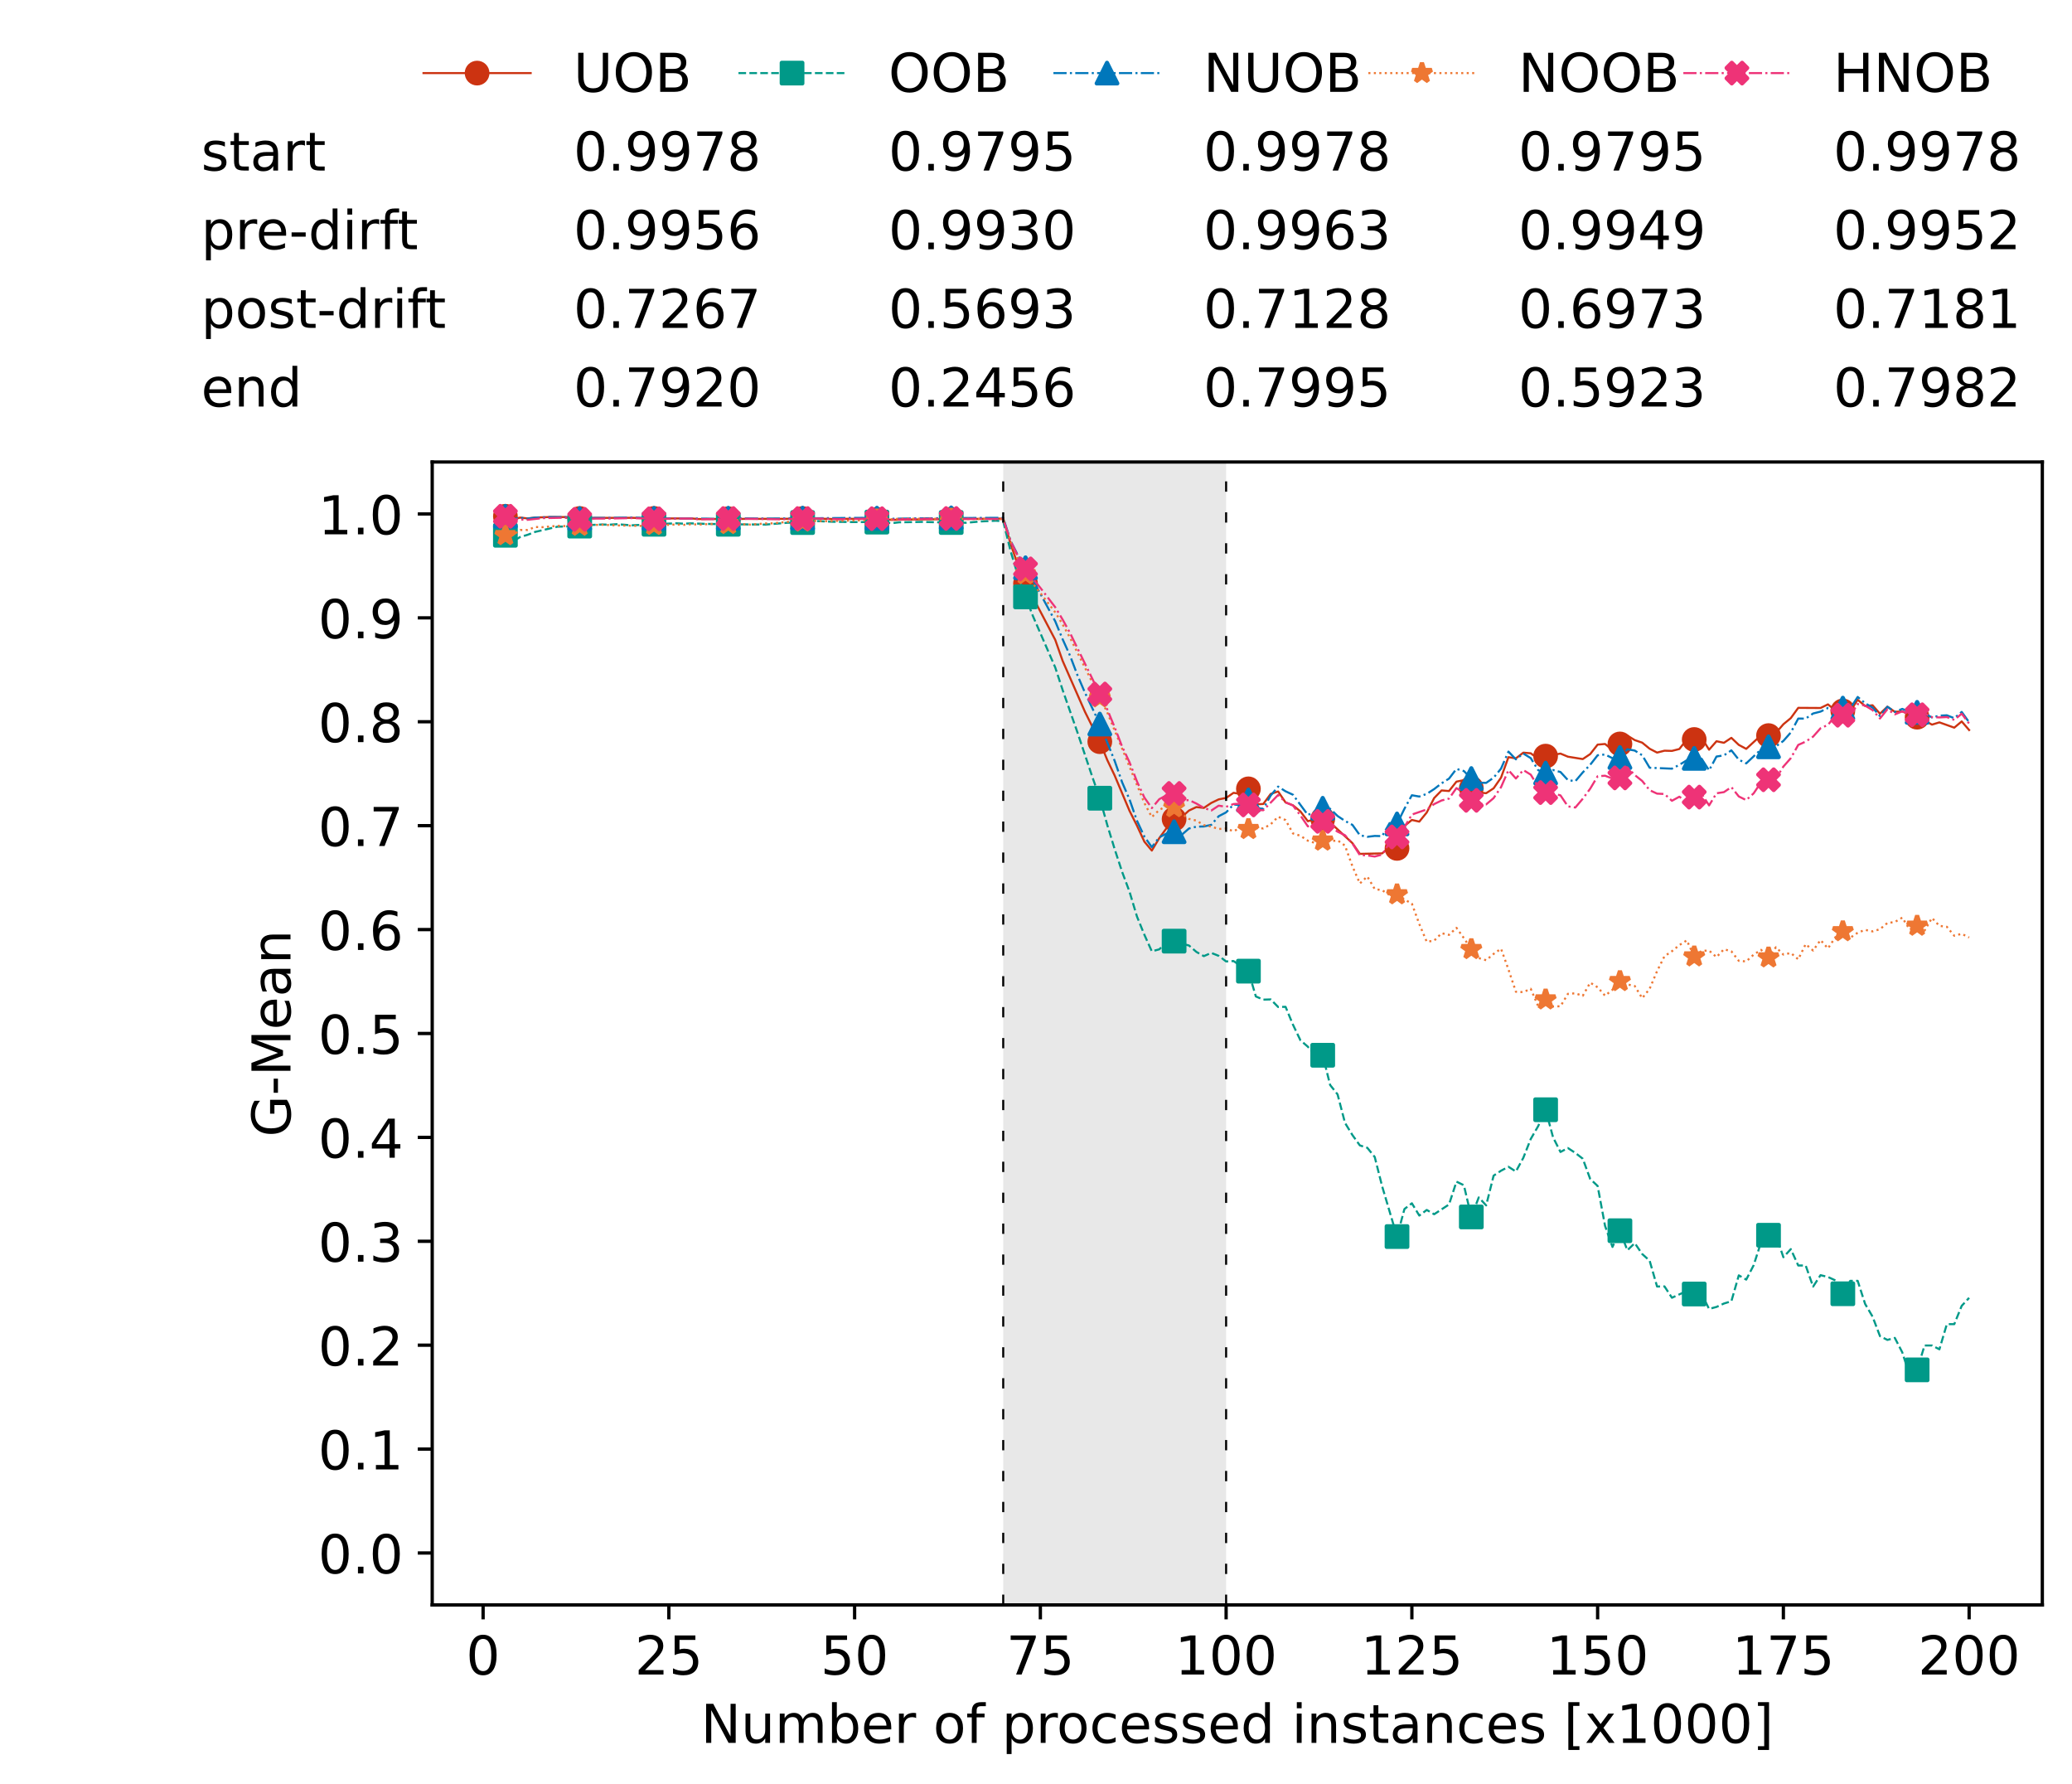 <?xml version="1.0" encoding="utf-8" standalone="no"?>
<!DOCTYPE svg PUBLIC "-//W3C//DTD SVG 1.1//EN"
  "http://www.w3.org/Graphics/SVG/1.1/DTD/svg11.dtd">
<!-- Created with matplotlib (https://matplotlib.org/) -->
<svg height="432.615pt" version="1.1" viewBox="0 0 502.65 432.615" width="502.65pt" xmlns="http://www.w3.org/2000/svg" xmlns:xlink="http://www.w3.org/1999/xlink">
 <defs>
  <style type="text/css">*{stroke-linecap:butt;stroke-linejoin:round;}</style>
 </defs>
 <g id="figure_1">
  <g id="patch_1">
   <path d="M 0 432.615 
L 502.65 432.615 
L 502.65 0 
L 0 0 
z
" style="fill:#ffffff;"/>
  </g>
  <g id="axes_1">
   <g id="patch_2">
    <path d="M 104.85 389.252 
L 495.45 389.252 
L 495.45 112.052 
L 104.85 112.052 
z
" style="fill:#ffffff;"/>
   </g>
   <g id="patch_3">
    <path clip-path="url(#pe08a7c16dc)" d="M 297.446 389.252 
L 297.446 112.052 
L 243.372 112.052 
L 243.372 389.252 
z
" style="fill:#d3d3d3;opacity:0.5;"/>
   </g>
   <g id="matplotlib.axis_1">
    <g id="xtick_1">
     <g id="line2d_1">
      <defs>
       <path d="M 0 0 
L 0 3.5 
" id="m348397db97" style="stroke:#000000;stroke-width:0.8;"/>
      </defs>
      <g>
       <use style="stroke:#000000;stroke-width:0.8;" x="117.197" xlink:href="#m348397db97" y="389.252"/>
      </g>
     </g>
     <g id="text_1">
      <!-- 0 -->
      <g transform="translate(113.061 406.13)scale(0.13 -0.13)">
       <defs>
        <path d="M 31.781 66.406 
Q 24.172 66.406 20.328 58.906 
Q 16.5 51.422 16.5 36.375 
Q 16.5 21.391 20.328 13.891 
Q 24.172 6.391 31.781 6.391 
Q 39.453 6.391 43.281 13.891 
Q 47.125 21.391 47.125 36.375 
Q 47.125 51.422 43.281 58.906 
Q 39.453 66.406 31.781 66.406 
z
M 31.781 74.219 
Q 44.047 74.219 50.516 64.516 
Q 56.984 54.828 56.984 36.375 
Q 56.984 17.969 50.516 8.266 
Q 44.047 -1.422 31.781 -1.422 
Q 19.531 -1.422 13.062 8.266 
Q 6.594 17.969 6.594 36.375 
Q 6.594 54.828 13.062 64.516 
Q 19.531 74.219 31.781 74.219 
z
" id="DejaVuSans-48"/>
       </defs>
       <use xlink:href="#DejaVuSans-48"/>
      </g>
     </g>
    </g>
    <g id="xtick_2">
     <g id="line2d_2">
      <g>
       <use style="stroke:#000000;stroke-width:0.8;" x="162.259" xlink:href="#m348397db97" y="389.252"/>
      </g>
     </g>
     <g id="text_2">
      <!-- 25 -->
      <g transform="translate(153.988 406.13)scale(0.13 -0.13)">
       <defs>
        <path d="M 19.188 8.297 
L 53.609 8.297 
L 53.609 0 
L 7.328 0 
L 7.328 8.297 
Q 12.938 14.109 22.625 23.891 
Q 32.328 33.688 34.812 36.531 
Q 39.547 41.844 41.422 45.531 
Q 43.312 49.219 43.312 52.781 
Q 43.312 58.594 39.234 62.25 
Q 35.156 65.922 28.609 65.922 
Q 23.969 65.922 18.812 64.312 
Q 13.672 62.703 7.812 59.422 
L 7.812 69.391 
Q 13.766 71.781 18.938 73 
Q 24.125 74.219 28.422 74.219 
Q 39.75 74.219 46.484 68.547 
Q 53.219 62.891 53.219 53.422 
Q 53.219 48.922 51.531 44.891 
Q 49.859 40.875 45.406 35.406 
Q 44.188 33.984 37.641 27.219 
Q 31.109 20.453 19.188 8.297 
z
" id="DejaVuSans-50"/>
        <path d="M 10.797 72.906 
L 49.516 72.906 
L 49.516 64.594 
L 19.828 64.594 
L 19.828 46.734 
Q 21.969 47.469 24.109 47.828 
Q 26.266 48.188 28.422 48.188 
Q 40.625 48.188 47.75 41.5 
Q 54.891 34.812 54.891 23.391 
Q 54.891 11.625 47.562 5.094 
Q 40.234 -1.422 26.906 -1.422 
Q 22.312 -1.422 17.547 -0.641 
Q 12.797 0.141 7.719 1.703 
L 7.719 11.625 
Q 12.109 9.234 16.797 8.062 
Q 21.484 6.891 26.703 6.891 
Q 35.156 6.891 40.078 11.328 
Q 45.016 15.766 45.016 23.391 
Q 45.016 31 40.078 35.438 
Q 35.156 39.891 26.703 39.891 
Q 22.75 39.891 18.812 39.016 
Q 14.891 38.141 10.797 36.281 
z
" id="DejaVuSans-53"/>
       </defs>
       <use xlink:href="#DejaVuSans-50"/>
       <use x="63.623" xlink:href="#DejaVuSans-53"/>
      </g>
     </g>
    </g>
    <g id="xtick_3">
     <g id="line2d_3">
      <g>
       <use style="stroke:#000000;stroke-width:0.8;" x="207.322" xlink:href="#m348397db97" y="389.252"/>
      </g>
     </g>
     <g id="text_3">
      <!-- 50 -->
      <g transform="translate(199.05 406.13)scale(0.13 -0.13)">
       <use xlink:href="#DejaVuSans-53"/>
       <use x="63.623" xlink:href="#DejaVuSans-48"/>
      </g>
     </g>
    </g>
    <g id="xtick_4">
     <g id="line2d_4">
      <g>
       <use style="stroke:#000000;stroke-width:0.8;" x="252.384" xlink:href="#m348397db97" y="389.252"/>
      </g>
     </g>
     <g id="text_4">
      <!-- 75 -->
      <g transform="translate(244.113 406.13)scale(0.13 -0.13)">
       <defs>
        <path d="M 8.203 72.906 
L 55.078 72.906 
L 55.078 68.703 
L 28.609 0 
L 18.312 0 
L 43.219 64.594 
L 8.203 64.594 
z
" id="DejaVuSans-55"/>
       </defs>
       <use xlink:href="#DejaVuSans-55"/>
       <use x="63.623" xlink:href="#DejaVuSans-53"/>
      </g>
     </g>
    </g>
    <g id="xtick_5">
     <g id="line2d_5">
      <g>
       <use style="stroke:#000000;stroke-width:0.8;" x="297.446" xlink:href="#m348397db97" y="389.252"/>
      </g>
     </g>
     <g id="text_5">
      <!-- 100 -->
      <g transform="translate(285.039 406.13)scale(0.13 -0.13)">
       <defs>
        <path d="M 12.406 8.297 
L 28.516 8.297 
L 28.516 63.922 
L 10.984 60.406 
L 10.984 69.391 
L 28.422 72.906 
L 38.281 72.906 
L 38.281 8.297 
L 54.391 8.297 
L 54.391 0 
L 12.406 0 
z
" id="DejaVuSans-49"/>
       </defs>
       <use xlink:href="#DejaVuSans-49"/>
       <use x="63.623" xlink:href="#DejaVuSans-48"/>
       <use x="127.246" xlink:href="#DejaVuSans-48"/>
      </g>
     </g>
    </g>
    <g id="xtick_6">
     <g id="line2d_6">
      <g>
       <use style="stroke:#000000;stroke-width:0.8;" x="342.509" xlink:href="#m348397db97" y="389.252"/>
      </g>
     </g>
     <g id="text_6">
      <!-- 125 -->
      <g transform="translate(330.102 406.13)scale(0.13 -0.13)">
       <use xlink:href="#DejaVuSans-49"/>
       <use x="63.623" xlink:href="#DejaVuSans-50"/>
       <use x="127.246" xlink:href="#DejaVuSans-53"/>
      </g>
     </g>
    </g>
    <g id="xtick_7">
     <g id="line2d_7">
      <g>
       <use style="stroke:#000000;stroke-width:0.8;" x="387.571" xlink:href="#m348397db97" y="389.252"/>
      </g>
     </g>
     <g id="text_7">
      <!-- 150 -->
      <g transform="translate(375.164 406.13)scale(0.13 -0.13)">
       <use xlink:href="#DejaVuSans-49"/>
       <use x="63.623" xlink:href="#DejaVuSans-53"/>
       <use x="127.246" xlink:href="#DejaVuSans-48"/>
      </g>
     </g>
    </g>
    <g id="xtick_8">
     <g id="line2d_8">
      <g>
       <use style="stroke:#000000;stroke-width:0.8;" x="432.633" xlink:href="#m348397db97" y="389.252"/>
      </g>
     </g>
     <g id="text_8">
      <!-- 175 -->
      <g transform="translate(420.226 406.13)scale(0.13 -0.13)">
       <use xlink:href="#DejaVuSans-49"/>
       <use x="63.623" xlink:href="#DejaVuSans-55"/>
       <use x="127.246" xlink:href="#DejaVuSans-53"/>
      </g>
     </g>
    </g>
    <g id="xtick_9">
     <g id="line2d_9">
      <g>
       <use style="stroke:#000000;stroke-width:0.8;" x="477.695" xlink:href="#m348397db97" y="389.252"/>
      </g>
     </g>
     <g id="text_9">
      <!-- 200 -->
      <g transform="translate(465.289 406.13)scale(0.13 -0.13)">
       <use xlink:href="#DejaVuSans-50"/>
       <use x="63.623" xlink:href="#DejaVuSans-48"/>
       <use x="127.246" xlink:href="#DejaVuSans-48"/>
      </g>
     </g>
    </g>
    <g id="text_10">
     <!-- Number of processed instances [x1000] -->
     <g transform="translate(170.025 422.711)scale(0.13 -0.13)">
      <defs>
       <path d="M 9.812 72.906 
L 23.094 72.906 
L 55.422 11.922 
L 55.422 72.906 
L 64.984 72.906 
L 64.984 0 
L 51.703 0 
L 19.391 60.984 
L 19.391 0 
L 9.812 0 
z
" id="DejaVuSans-78"/>
       <path d="M 8.5 21.578 
L 8.5 54.688 
L 17.484 54.688 
L 17.484 21.922 
Q 17.484 14.156 20.5 10.266 
Q 23.531 6.391 29.594 6.391 
Q 36.859 6.391 41.078 11.031 
Q 45.312 15.672 45.312 23.688 
L 45.312 54.688 
L 54.297 54.688 
L 54.297 0 
L 45.312 0 
L 45.312 8.406 
Q 42.047 3.422 37.719 1 
Q 33.406 -1.422 27.688 -1.422 
Q 18.266 -1.422 13.375 4.438 
Q 8.5 10.297 8.5 21.578 
z
M 31.109 56 
z
" id="DejaVuSans-117"/>
       <path d="M 52 44.188 
Q 55.375 50.25 60.062 53.125 
Q 64.75 56 71.094 56 
Q 79.641 56 84.281 50.016 
Q 88.922 44.047 88.922 33.016 
L 88.922 0 
L 79.891 0 
L 79.891 32.719 
Q 79.891 40.578 77.094 44.375 
Q 74.312 48.188 68.609 48.188 
Q 61.625 48.188 57.562 43.547 
Q 53.516 38.922 53.516 30.906 
L 53.516 0 
L 44.484 0 
L 44.484 32.719 
Q 44.484 40.625 41.703 44.406 
Q 38.922 48.188 33.109 48.188 
Q 26.219 48.188 22.156 43.531 
Q 18.109 38.875 18.109 30.906 
L 18.109 0 
L 9.078 0 
L 9.078 54.688 
L 18.109 54.688 
L 18.109 46.188 
Q 21.188 51.219 25.484 53.609 
Q 29.781 56 35.688 56 
Q 41.656 56 45.828 52.969 
Q 50 49.953 52 44.188 
z
" id="DejaVuSans-109"/>
       <path d="M 48.688 27.297 
Q 48.688 37.203 44.609 42.844 
Q 40.531 48.484 33.406 48.484 
Q 26.266 48.484 22.188 42.844 
Q 18.109 37.203 18.109 27.297 
Q 18.109 17.391 22.188 11.75 
Q 26.266 6.109 33.406 6.109 
Q 40.531 6.109 44.609 11.75 
Q 48.688 17.391 48.688 27.297 
z
M 18.109 46.391 
Q 20.953 51.266 25.266 53.625 
Q 29.594 56 35.594 56 
Q 45.562 56 51.781 48.094 
Q 58.016 40.188 58.016 27.297 
Q 58.016 14.406 51.781 6.484 
Q 45.562 -1.422 35.594 -1.422 
Q 29.594 -1.422 25.266 0.953 
Q 20.953 3.328 18.109 8.203 
L 18.109 0 
L 9.078 0 
L 9.078 75.984 
L 18.109 75.984 
z
" id="DejaVuSans-98"/>
       <path d="M 56.203 29.594 
L 56.203 25.203 
L 14.891 25.203 
Q 15.484 15.922 20.484 11.062 
Q 25.484 6.203 34.422 6.203 
Q 39.594 6.203 44.453 7.469 
Q 49.312 8.734 54.109 11.281 
L 54.109 2.781 
Q 49.266 0.734 44.188 -0.344 
Q 39.109 -1.422 33.891 -1.422 
Q 20.797 -1.422 13.156 6.188 
Q 5.516 13.812 5.516 26.812 
Q 5.516 40.234 12.766 48.109 
Q 20.016 56 32.328 56 
Q 43.359 56 49.781 48.891 
Q 56.203 41.797 56.203 29.594 
z
M 47.219 32.234 
Q 47.125 39.594 43.094 43.984 
Q 39.062 48.391 32.422 48.391 
Q 24.906 48.391 20.391 44.141 
Q 15.875 39.891 15.188 32.172 
z
" id="DejaVuSans-101"/>
       <path d="M 41.109 46.297 
Q 39.594 47.172 37.812 47.578 
Q 36.031 48 33.891 48 
Q 26.266 48 22.188 43.047 
Q 18.109 38.094 18.109 28.812 
L 18.109 0 
L 9.078 0 
L 9.078 54.688 
L 18.109 54.688 
L 18.109 46.188 
Q 20.953 51.172 25.484 53.578 
Q 30.031 56 36.531 56 
Q 37.453 56 38.578 55.875 
Q 39.703 55.766 41.062 55.516 
z
" id="DejaVuSans-114"/>
       <path id="DejaVuSans-32"/>
       <path d="M 30.609 48.391 
Q 23.391 48.391 19.188 42.75 
Q 14.984 37.109 14.984 27.297 
Q 14.984 17.484 19.156 11.844 
Q 23.344 6.203 30.609 6.203 
Q 37.797 6.203 41.984 11.859 
Q 46.188 17.531 46.188 27.297 
Q 46.188 37.016 41.984 42.703 
Q 37.797 48.391 30.609 48.391 
z
M 30.609 56 
Q 42.328 56 49.016 48.375 
Q 55.719 40.766 55.719 27.297 
Q 55.719 13.875 49.016 6.219 
Q 42.328 -1.422 30.609 -1.422 
Q 18.844 -1.422 12.172 6.219 
Q 5.516 13.875 5.516 27.297 
Q 5.516 40.766 12.172 48.375 
Q 18.844 56 30.609 56 
z
" id="DejaVuSans-111"/>
       <path d="M 37.109 75.984 
L 37.109 68.5 
L 28.516 68.5 
Q 23.688 68.5 21.797 66.547 
Q 19.922 64.594 19.922 59.516 
L 19.922 54.688 
L 34.719 54.688 
L 34.719 47.703 
L 19.922 47.703 
L 19.922 0 
L 10.891 0 
L 10.891 47.703 
L 2.297 47.703 
L 2.297 54.688 
L 10.891 54.688 
L 10.891 58.5 
Q 10.891 67.625 15.141 71.797 
Q 19.391 75.984 28.609 75.984 
z
" id="DejaVuSans-102"/>
       <path d="M 18.109 8.203 
L 18.109 -20.797 
L 9.078 -20.797 
L 9.078 54.688 
L 18.109 54.688 
L 18.109 46.391 
Q 20.953 51.266 25.266 53.625 
Q 29.594 56 35.594 56 
Q 45.562 56 51.781 48.094 
Q 58.016 40.188 58.016 27.297 
Q 58.016 14.406 51.781 6.484 
Q 45.562 -1.422 35.594 -1.422 
Q 29.594 -1.422 25.266 0.953 
Q 20.953 3.328 18.109 8.203 
z
M 48.688 27.297 
Q 48.688 37.203 44.609 42.844 
Q 40.531 48.484 33.406 48.484 
Q 26.266 48.484 22.188 42.844 
Q 18.109 37.203 18.109 27.297 
Q 18.109 17.391 22.188 11.75 
Q 26.266 6.109 33.406 6.109 
Q 40.531 6.109 44.609 11.75 
Q 48.688 17.391 48.688 27.297 
z
" id="DejaVuSans-112"/>
       <path d="M 48.781 52.594 
L 48.781 44.188 
Q 44.969 46.297 41.141 47.344 
Q 37.312 48.391 33.406 48.391 
Q 24.656 48.391 19.812 42.844 
Q 14.984 37.312 14.984 27.297 
Q 14.984 17.281 19.812 11.734 
Q 24.656 6.203 33.406 6.203 
Q 37.312 6.203 41.141 7.25 
Q 44.969 8.297 48.781 10.406 
L 48.781 2.094 
Q 45.016 0.344 40.984 -0.531 
Q 36.969 -1.422 32.422 -1.422 
Q 20.062 -1.422 12.781 6.344 
Q 5.516 14.109 5.516 27.297 
Q 5.516 40.672 12.859 48.328 
Q 20.219 56 33.016 56 
Q 37.156 56 41.109 55.141 
Q 45.062 54.297 48.781 52.594 
z
" id="DejaVuSans-99"/>
       <path d="M 44.281 53.078 
L 44.281 44.578 
Q 40.484 46.531 36.375 47.5 
Q 32.281 48.484 27.875 48.484 
Q 21.188 48.484 17.844 46.438 
Q 14.5 44.391 14.5 40.281 
Q 14.5 37.156 16.891 35.375 
Q 19.281 33.594 26.516 31.984 
L 29.594 31.297 
Q 39.156 29.25 43.188 25.516 
Q 47.219 21.781 47.219 15.094 
Q 47.219 7.469 41.188 3.016 
Q 35.156 -1.422 24.609 -1.422 
Q 20.219 -1.422 15.453 -0.562 
Q 10.688 0.297 5.422 2 
L 5.422 11.281 
Q 10.406 8.688 15.234 7.391 
Q 20.062 6.109 24.812 6.109 
Q 31.156 6.109 34.562 8.281 
Q 37.984 10.453 37.984 14.406 
Q 37.984 18.062 35.516 20.016 
Q 33.062 21.969 24.703 23.781 
L 21.578 24.516 
Q 13.234 26.266 9.516 29.906 
Q 5.812 33.547 5.812 39.891 
Q 5.812 47.609 11.281 51.797 
Q 16.75 56 26.812 56 
Q 31.781 56 36.172 55.266 
Q 40.578 54.547 44.281 53.078 
z
" id="DejaVuSans-115"/>
       <path d="M 45.406 46.391 
L 45.406 75.984 
L 54.391 75.984 
L 54.391 0 
L 45.406 0 
L 45.406 8.203 
Q 42.578 3.328 38.25 0.953 
Q 33.938 -1.422 27.875 -1.422 
Q 17.969 -1.422 11.734 6.484 
Q 5.516 14.406 5.516 27.297 
Q 5.516 40.188 11.734 48.094 
Q 17.969 56 27.875 56 
Q 33.938 56 38.25 53.625 
Q 42.578 51.266 45.406 46.391 
z
M 14.797 27.297 
Q 14.797 17.391 18.875 11.75 
Q 22.953 6.109 30.078 6.109 
Q 37.203 6.109 41.297 11.75 
Q 45.406 17.391 45.406 27.297 
Q 45.406 37.203 41.297 42.844 
Q 37.203 48.484 30.078 48.484 
Q 22.953 48.484 18.875 42.844 
Q 14.797 37.203 14.797 27.297 
z
" id="DejaVuSans-100"/>
       <path d="M 9.422 54.688 
L 18.406 54.688 
L 18.406 0 
L 9.422 0 
z
M 9.422 75.984 
L 18.406 75.984 
L 18.406 64.594 
L 9.422 64.594 
z
" id="DejaVuSans-105"/>
       <path d="M 54.891 33.016 
L 54.891 0 
L 45.906 0 
L 45.906 32.719 
Q 45.906 40.484 42.875 44.328 
Q 39.844 48.188 33.797 48.188 
Q 26.516 48.188 22.312 43.547 
Q 18.109 38.922 18.109 30.906 
L 18.109 0 
L 9.078 0 
L 9.078 54.688 
L 18.109 54.688 
L 18.109 46.188 
Q 21.344 51.125 25.703 53.562 
Q 30.078 56 35.797 56 
Q 45.219 56 50.047 50.172 
Q 54.891 44.344 54.891 33.016 
z
" id="DejaVuSans-110"/>
       <path d="M 18.312 70.219 
L 18.312 54.688 
L 36.812 54.688 
L 36.812 47.703 
L 18.312 47.703 
L 18.312 18.016 
Q 18.312 11.328 20.141 9.422 
Q 21.969 7.516 27.594 7.516 
L 36.812 7.516 
L 36.812 0 
L 27.594 0 
Q 17.188 0 13.234 3.875 
Q 9.281 7.766 9.281 18.016 
L 9.281 47.703 
L 2.688 47.703 
L 2.688 54.688 
L 9.281 54.688 
L 9.281 70.219 
z
" id="DejaVuSans-116"/>
       <path d="M 34.281 27.484 
Q 23.391 27.484 19.188 25 
Q 14.984 22.516 14.984 16.5 
Q 14.984 11.719 18.141 8.906 
Q 21.297 6.109 26.703 6.109 
Q 34.188 6.109 38.703 11.406 
Q 43.219 16.703 43.219 25.484 
L 43.219 27.484 
z
M 52.203 31.203 
L 52.203 0 
L 43.219 0 
L 43.219 8.297 
Q 40.141 3.328 35.547 0.953 
Q 30.953 -1.422 24.312 -1.422 
Q 15.922 -1.422 10.953 3.297 
Q 6 8.016 6 15.922 
Q 6 25.141 12.172 29.828 
Q 18.359 34.516 30.609 34.516 
L 43.219 34.516 
L 43.219 35.406 
Q 43.219 41.609 39.141 45 
Q 35.062 48.391 27.688 48.391 
Q 23 48.391 18.547 47.266 
Q 14.109 46.141 10.016 43.891 
L 10.016 52.203 
Q 14.938 54.109 19.578 55.047 
Q 24.219 56 28.609 56 
Q 40.484 56 46.344 49.844 
Q 52.203 43.703 52.203 31.203 
z
" id="DejaVuSans-97"/>
       <path d="M 8.594 75.984 
L 29.297 75.984 
L 29.297 69 
L 17.578 69 
L 17.578 -6.203 
L 29.297 -6.203 
L 29.297 -13.188 
L 8.594 -13.188 
z
" id="DejaVuSans-91"/>
       <path d="M 54.891 54.688 
L 35.109 28.078 
L 55.906 0 
L 45.312 0 
L 29.391 21.484 
L 13.484 0 
L 2.875 0 
L 24.125 28.609 
L 4.688 54.688 
L 15.281 54.688 
L 29.781 35.203 
L 44.281 54.688 
z
" id="DejaVuSans-120"/>
       <path d="M 30.422 75.984 
L 30.422 -13.188 
L 9.719 -13.188 
L 9.719 -6.203 
L 21.391 -6.203 
L 21.391 69 
L 9.719 69 
L 9.719 75.984 
z
" id="DejaVuSans-93"/>
      </defs>
      <use xlink:href="#DejaVuSans-78"/>
      <use x="74.805" xlink:href="#DejaVuSans-117"/>
      <use x="138.184" xlink:href="#DejaVuSans-109"/>
      <use x="235.596" xlink:href="#DejaVuSans-98"/>
      <use x="299.072" xlink:href="#DejaVuSans-101"/>
      <use x="360.596" xlink:href="#DejaVuSans-114"/>
      <use x="401.709" xlink:href="#DejaVuSans-32"/>
      <use x="433.496" xlink:href="#DejaVuSans-111"/>
      <use x="494.678" xlink:href="#DejaVuSans-102"/>
      <use x="529.883" xlink:href="#DejaVuSans-32"/>
      <use x="561.67" xlink:href="#DejaVuSans-112"/>
      <use x="625.146" xlink:href="#DejaVuSans-114"/>
      <use x="664.01" xlink:href="#DejaVuSans-111"/>
      <use x="725.191" xlink:href="#DejaVuSans-99"/>
      <use x="780.172" xlink:href="#DejaVuSans-101"/>
      <use x="841.695" xlink:href="#DejaVuSans-115"/>
      <use x="893.795" xlink:href="#DejaVuSans-115"/>
      <use x="945.895" xlink:href="#DejaVuSans-101"/>
      <use x="1007.418" xlink:href="#DejaVuSans-100"/>
      <use x="1070.895" xlink:href="#DejaVuSans-32"/>
      <use x="1102.682" xlink:href="#DejaVuSans-105"/>
      <use x="1130.465" xlink:href="#DejaVuSans-110"/>
      <use x="1193.844" xlink:href="#DejaVuSans-115"/>
      <use x="1245.943" xlink:href="#DejaVuSans-116"/>
      <use x="1285.152" xlink:href="#DejaVuSans-97"/>
      <use x="1346.432" xlink:href="#DejaVuSans-110"/>
      <use x="1409.811" xlink:href="#DejaVuSans-99"/>
      <use x="1464.791" xlink:href="#DejaVuSans-101"/>
      <use x="1526.314" xlink:href="#DejaVuSans-115"/>
      <use x="1578.414" xlink:href="#DejaVuSans-32"/>
      <use x="1610.201" xlink:href="#DejaVuSans-91"/>
      <use x="1649.215" xlink:href="#DejaVuSans-120"/>
      <use x="1708.395" xlink:href="#DejaVuSans-49"/>
      <use x="1772.018" xlink:href="#DejaVuSans-48"/>
      <use x="1835.641" xlink:href="#DejaVuSans-48"/>
      <use x="1899.264" xlink:href="#DejaVuSans-48"/>
      <use x="1962.887" xlink:href="#DejaVuSans-93"/>
     </g>
    </g>
   </g>
   <g id="matplotlib.axis_2">
    <g id="ytick_1">
     <g id="line2d_10">
      <defs>
       <path d="M 0 0 
L -3.5 0 
" id="me156bddbce" style="stroke:#000000;stroke-width:0.8;"/>
      </defs>
      <g>
       <use style="stroke:#000000;stroke-width:0.8;" x="104.85" xlink:href="#me156bddbce" y="376.652"/>
      </g>
     </g>
     <g id="text_11">
      <!-- 0.0 -->
      <g transform="translate(77.176 381.591)scale(0.13 -0.13)">
       <defs>
        <path d="M 10.688 12.406 
L 21 12.406 
L 21 0 
L 10.688 0 
z
" id="DejaVuSans-46"/>
       </defs>
       <use xlink:href="#DejaVuSans-48"/>
       <use x="63.623" xlink:href="#DejaVuSans-46"/>
       <use x="95.41" xlink:href="#DejaVuSans-48"/>
      </g>
     </g>
    </g>
    <g id="ytick_2">
     <g id="line2d_11">
      <g>
       <use style="stroke:#000000;stroke-width:0.8;" x="104.85" xlink:href="#me156bddbce" y="351.452"/>
      </g>
     </g>
     <g id="text_12">
      <!-- 0.1 -->
      <g transform="translate(77.176 356.391)scale(0.13 -0.13)">
       <use xlink:href="#DejaVuSans-48"/>
       <use x="63.623" xlink:href="#DejaVuSans-46"/>
       <use x="95.41" xlink:href="#DejaVuSans-49"/>
      </g>
     </g>
    </g>
    <g id="ytick_3">
     <g id="line2d_12">
      <g>
       <use style="stroke:#000000;stroke-width:0.8;" x="104.85" xlink:href="#me156bddbce" y="326.252"/>
      </g>
     </g>
     <g id="text_13">
      <!-- 0.2 -->
      <g transform="translate(77.176 331.191)scale(0.13 -0.13)">
       <use xlink:href="#DejaVuSans-48"/>
       <use x="63.623" xlink:href="#DejaVuSans-46"/>
       <use x="95.41" xlink:href="#DejaVuSans-50"/>
      </g>
     </g>
    </g>
    <g id="ytick_4">
     <g id="line2d_13">
      <g>
       <use style="stroke:#000000;stroke-width:0.8;" x="104.85" xlink:href="#me156bddbce" y="301.052"/>
      </g>
     </g>
     <g id="text_14">
      <!-- 0.3 -->
      <g transform="translate(77.176 305.991)scale(0.13 -0.13)">
       <defs>
        <path d="M 40.578 39.312 
Q 47.656 37.797 51.625 33 
Q 55.609 28.219 55.609 21.188 
Q 55.609 10.406 48.188 4.484 
Q 40.766 -1.422 27.094 -1.422 
Q 22.516 -1.422 17.656 -0.516 
Q 12.797 0.391 7.625 2.203 
L 7.625 11.719 
Q 11.719 9.328 16.594 8.109 
Q 21.484 6.891 26.812 6.891 
Q 36.078 6.891 40.938 10.547 
Q 45.797 14.203 45.797 21.188 
Q 45.797 27.641 41.281 31.266 
Q 36.766 34.906 28.719 34.906 
L 20.219 34.906 
L 20.219 43.016 
L 29.109 43.016 
Q 36.375 43.016 40.234 45.922 
Q 44.094 48.828 44.094 54.297 
Q 44.094 59.906 40.109 62.906 
Q 36.141 65.922 28.719 65.922 
Q 24.656 65.922 20.016 65.031 
Q 15.375 64.156 9.812 62.312 
L 9.812 71.094 
Q 15.438 72.656 20.344 73.438 
Q 25.25 74.219 29.594 74.219 
Q 40.828 74.219 47.359 69.109 
Q 53.906 64.016 53.906 55.328 
Q 53.906 49.266 50.438 45.094 
Q 46.969 40.922 40.578 39.312 
z
" id="DejaVuSans-51"/>
       </defs>
       <use xlink:href="#DejaVuSans-48"/>
       <use x="63.623" xlink:href="#DejaVuSans-46"/>
       <use x="95.41" xlink:href="#DejaVuSans-51"/>
      </g>
     </g>
    </g>
    <g id="ytick_5">
     <g id="line2d_14">
      <g>
       <use style="stroke:#000000;stroke-width:0.8;" x="104.85" xlink:href="#me156bddbce" y="275.852"/>
      </g>
     </g>
     <g id="text_15">
      <!-- 0.4 -->
      <g transform="translate(77.176 280.791)scale(0.13 -0.13)">
       <defs>
        <path d="M 37.797 64.312 
L 12.891 25.391 
L 37.797 25.391 
z
M 35.203 72.906 
L 47.609 72.906 
L 47.609 25.391 
L 58.016 25.391 
L 58.016 17.188 
L 47.609 17.188 
L 47.609 0 
L 37.797 0 
L 37.797 17.188 
L 4.891 17.188 
L 4.891 26.703 
z
" id="DejaVuSans-52"/>
       </defs>
       <use xlink:href="#DejaVuSans-48"/>
       <use x="63.623" xlink:href="#DejaVuSans-46"/>
       <use x="95.41" xlink:href="#DejaVuSans-52"/>
      </g>
     </g>
    </g>
    <g id="ytick_6">
     <g id="line2d_15">
      <g>
       <use style="stroke:#000000;stroke-width:0.8;" x="104.85" xlink:href="#me156bddbce" y="250.652"/>
      </g>
     </g>
     <g id="text_16">
      <!-- 0.5 -->
      <g transform="translate(77.176 255.591)scale(0.13 -0.13)">
       <use xlink:href="#DejaVuSans-48"/>
       <use x="63.623" xlink:href="#DejaVuSans-46"/>
       <use x="95.41" xlink:href="#DejaVuSans-53"/>
      </g>
     </g>
    </g>
    <g id="ytick_7">
     <g id="line2d_16">
      <g>
       <use style="stroke:#000000;stroke-width:0.8;" x="104.85" xlink:href="#me156bddbce" y="225.452"/>
      </g>
     </g>
     <g id="text_17">
      <!-- 0.6 -->
      <g transform="translate(77.176 230.391)scale(0.13 -0.13)">
       <defs>
        <path d="M 33.016 40.375 
Q 26.375 40.375 22.484 35.828 
Q 18.609 31.297 18.609 23.391 
Q 18.609 15.531 22.484 10.953 
Q 26.375 6.391 33.016 6.391 
Q 39.656 6.391 43.531 10.953 
Q 47.406 15.531 47.406 23.391 
Q 47.406 31.297 43.531 35.828 
Q 39.656 40.375 33.016 40.375 
z
M 52.594 71.297 
L 52.594 62.312 
Q 48.875 64.062 45.094 64.984 
Q 41.312 65.922 37.594 65.922 
Q 27.828 65.922 22.672 59.328 
Q 17.531 52.734 16.797 39.406 
Q 19.672 43.656 24.016 45.922 
Q 28.375 48.188 33.594 48.188 
Q 44.578 48.188 50.953 41.516 
Q 57.328 34.859 57.328 23.391 
Q 57.328 12.156 50.688 5.359 
Q 44.047 -1.422 33.016 -1.422 
Q 20.359 -1.422 13.672 8.266 
Q 6.984 17.969 6.984 36.375 
Q 6.984 53.656 15.188 63.938 
Q 23.391 74.219 37.203 74.219 
Q 40.922 74.219 44.703 73.484 
Q 48.484 72.75 52.594 71.297 
z
" id="DejaVuSans-54"/>
       </defs>
       <use xlink:href="#DejaVuSans-48"/>
       <use x="63.623" xlink:href="#DejaVuSans-46"/>
       <use x="95.41" xlink:href="#DejaVuSans-54"/>
      </g>
     </g>
    </g>
    <g id="ytick_8">
     <g id="line2d_17">
      <g>
       <use style="stroke:#000000;stroke-width:0.8;" x="104.85" xlink:href="#me156bddbce" y="200.252"/>
      </g>
     </g>
     <g id="text_18">
      <!-- 0.7 -->
      <g transform="translate(77.176 205.191)scale(0.13 -0.13)">
       <use xlink:href="#DejaVuSans-48"/>
       <use x="63.623" xlink:href="#DejaVuSans-46"/>
       <use x="95.41" xlink:href="#DejaVuSans-55"/>
      </g>
     </g>
    </g>
    <g id="ytick_9">
     <g id="line2d_18">
      <g>
       <use style="stroke:#000000;stroke-width:0.8;" x="104.85" xlink:href="#me156bddbce" y="175.052"/>
      </g>
     </g>
     <g id="text_19">
      <!-- 0.8 -->
      <g transform="translate(77.176 179.991)scale(0.13 -0.13)">
       <defs>
        <path d="M 31.781 34.625 
Q 24.75 34.625 20.719 30.859 
Q 16.703 27.094 16.703 20.516 
Q 16.703 13.922 20.719 10.156 
Q 24.75 6.391 31.781 6.391 
Q 38.812 6.391 42.859 10.172 
Q 46.922 13.969 46.922 20.516 
Q 46.922 27.094 42.891 30.859 
Q 38.875 34.625 31.781 34.625 
z
M 21.922 38.812 
Q 15.578 40.375 12.031 44.719 
Q 8.5 49.078 8.5 55.328 
Q 8.5 64.062 14.719 69.141 
Q 20.953 74.219 31.781 74.219 
Q 42.672 74.219 48.875 69.141 
Q 55.078 64.062 55.078 55.328 
Q 55.078 49.078 51.531 44.719 
Q 48 40.375 41.703 38.812 
Q 48.828 37.156 52.797 32.312 
Q 56.781 27.484 56.781 20.516 
Q 56.781 9.906 50.312 4.234 
Q 43.844 -1.422 31.781 -1.422 
Q 19.734 -1.422 13.25 4.234 
Q 6.781 9.906 6.781 20.516 
Q 6.781 27.484 10.781 32.312 
Q 14.797 37.156 21.922 38.812 
z
M 18.312 54.391 
Q 18.312 48.734 21.844 45.562 
Q 25.391 42.391 31.781 42.391 
Q 38.141 42.391 41.719 45.562 
Q 45.312 48.734 45.312 54.391 
Q 45.312 60.062 41.719 63.234 
Q 38.141 66.406 31.781 66.406 
Q 25.391 66.406 21.844 63.234 
Q 18.312 60.062 18.312 54.391 
z
" id="DejaVuSans-56"/>
       </defs>
       <use xlink:href="#DejaVuSans-48"/>
       <use x="63.623" xlink:href="#DejaVuSans-46"/>
       <use x="95.41" xlink:href="#DejaVuSans-56"/>
      </g>
     </g>
    </g>
    <g id="ytick_10">
     <g id="line2d_19">
      <g>
       <use style="stroke:#000000;stroke-width:0.8;" x="104.85" xlink:href="#me156bddbce" y="149.852"/>
      </g>
     </g>
     <g id="text_20">
      <!-- 0.9 -->
      <g transform="translate(77.176 154.791)scale(0.13 -0.13)">
       <defs>
        <path d="M 10.984 1.516 
L 10.984 10.5 
Q 14.703 8.734 18.5 7.812 
Q 22.312 6.891 25.984 6.891 
Q 35.75 6.891 40.891 13.453 
Q 46.047 20.016 46.781 33.406 
Q 43.953 29.203 39.594 26.953 
Q 35.25 24.703 29.984 24.703 
Q 19.047 24.703 12.672 31.312 
Q 6.297 37.938 6.297 49.422 
Q 6.297 60.641 12.938 67.422 
Q 19.578 74.219 30.609 74.219 
Q 43.266 74.219 49.922 64.516 
Q 56.594 54.828 56.594 36.375 
Q 56.594 19.141 48.406 8.859 
Q 40.234 -1.422 26.422 -1.422 
Q 22.703 -1.422 18.891 -0.688 
Q 15.094 0.047 10.984 1.516 
z
M 30.609 32.422 
Q 37.25 32.422 41.125 36.953 
Q 45.016 41.5 45.016 49.422 
Q 45.016 57.281 41.125 61.844 
Q 37.25 66.406 30.609 66.406 
Q 23.969 66.406 20.094 61.844 
Q 16.219 57.281 16.219 49.422 
Q 16.219 41.5 20.094 36.953 
Q 23.969 32.422 30.609 32.422 
z
" id="DejaVuSans-57"/>
       </defs>
       <use xlink:href="#DejaVuSans-48"/>
       <use x="63.623" xlink:href="#DejaVuSans-46"/>
       <use x="95.41" xlink:href="#DejaVuSans-57"/>
      </g>
     </g>
    </g>
    <g id="ytick_11">
     <g id="line2d_20">
      <g>
       <use style="stroke:#000000;stroke-width:0.8;" x="104.85" xlink:href="#me156bddbce" y="124.652"/>
      </g>
     </g>
     <g id="text_21">
      <!-- 1.0 -->
      <g transform="translate(77.176 129.591)scale(0.13 -0.13)">
       <use xlink:href="#DejaVuSans-49"/>
       <use x="63.623" xlink:href="#DejaVuSans-46"/>
       <use x="95.41" xlink:href="#DejaVuSans-48"/>
      </g>
     </g>
    </g>
    <g id="text_22">
     <!-- G-Mean -->
     <g transform="translate(70.472 275.744)rotate(-90)scale(0.13 -0.13)">
      <defs>
       <path d="M 59.516 10.406 
L 59.516 29.984 
L 43.406 29.984 
L 43.406 38.094 
L 69.281 38.094 
L 69.281 6.781 
Q 63.578 2.734 56.688 0.656 
Q 49.812 -1.422 42 -1.422 
Q 24.906 -1.422 15.25 8.562 
Q 5.609 18.562 5.609 36.375 
Q 5.609 54.25 15.25 64.234 
Q 24.906 74.219 42 74.219 
Q 49.125 74.219 55.547 72.453 
Q 61.969 70.703 67.391 67.281 
L 67.391 56.781 
Q 61.922 61.422 55.766 63.766 
Q 49.609 66.109 42.828 66.109 
Q 29.438 66.109 22.719 58.641 
Q 16.016 51.172 16.016 36.375 
Q 16.016 21.625 22.719 14.156 
Q 29.438 6.688 42.828 6.688 
Q 48.047 6.688 52.141 7.594 
Q 56.25 8.5 59.516 10.406 
z
" id="DejaVuSans-71"/>
       <path d="M 4.891 31.391 
L 31.203 31.391 
L 31.203 23.391 
L 4.891 23.391 
z
" id="DejaVuSans-45"/>
       <path d="M 9.812 72.906 
L 24.516 72.906 
L 43.109 23.297 
L 61.812 72.906 
L 76.516 72.906 
L 76.516 0 
L 66.891 0 
L 66.891 64.016 
L 48.094 14.016 
L 38.188 14.016 
L 19.391 64.016 
L 19.391 0 
L 9.812 0 
z
" id="DejaVuSans-77"/>
      </defs>
      <use xlink:href="#DejaVuSans-71"/>
      <use x="77.49" xlink:href="#DejaVuSans-45"/>
      <use x="113.574" xlink:href="#DejaVuSans-77"/>
      <use x="199.854" xlink:href="#DejaVuSans-101"/>
      <use x="261.377" xlink:href="#DejaVuSans-97"/>
      <use x="322.656" xlink:href="#DejaVuSans-110"/>
     </g>
    </g>
   </g>
   <g id="line2d_21"/>
   <g id="line2d_22"/>
   <g id="line2d_23"/>
   <g id="line2d_24"/>
   <g id="line2d_25"/>
   <g id="line2d_26">
    <path clip-path="url(#pe08a7c16dc)" d="M 122.605 125.217 
L 124.407 125.91 
L 126.21 125.538 
L 128.012 125.742 
L 129.815 125.524 
L 133.419 125.393 
L 137.024 125.4 
L 140.629 125.755 
L 144.234 125.606 
L 147.839 125.606 
L 153.247 125.584 
L 158.654 125.742 
L 167.667 125.731 
L 169.469 125.885 
L 180.284 125.849 
L 191.099 125.824 
L 192.902 125.709 
L 194.704 125.773 
L 196.507 125.721 
L 203.717 125.926 
L 205.519 125.815 
L 214.532 125.943 
L 216.334 126.095 
L 219.939 126.007 
L 230.754 125.915 
L 243.372 125.768 
L 245.174 131.939 
L 246.976 137.176 
L 248.779 141.521 
L 252.384 148.312 
L 255.989 155.176 
L 257.791 160.293 
L 263.199 172.628 
L 266.804 179.881 
L 268.606 184.312 
L 270.409 188.094 
L 274.014 196.654 
L 275.816 200.237 
L 277.619 204.138 
L 279.421 206.291 
L 281.224 203.283 
L 283.026 200.805 
L 284.829 198.645 
L 286.631 198.199 
L 288.434 196.587 
L 290.236 195.736 
L 292.039 195.951 
L 293.841 194.741 
L 295.644 193.878 
L 297.446 193.521 
L 299.249 192.283 
L 301.051 192.583 
L 302.854 191.323 
L 304.656 195.067 
L 306.459 194.996 
L 308.261 192.555 
L 310.064 191.962 
L 311.866 194.622 
L 313.669 195.316 
L 315.471 196.797 
L 317.274 199.179 
L 319.076 198.642 
L 320.879 198.655 
L 322.681 199.474 
L 328.089 204.493 
L 329.891 207.094 
L 335.299 206.976 
L 337.101 205.451 
L 338.904 205.763 
L 340.706 200.324 
L 342.509 198.865 
L 344.311 199.269 
L 346.114 197.056 
L 347.916 193.552 
L 349.719 191.706 
L 351.521 191.852 
L 353.324 189.573 
L 355.126 189.212 
L 356.928 191.152 
L 358.731 192.226 
L 360.533 192.376 
L 362.336 191.198 
L 364.138 188.601 
L 365.941 183.635 
L 367.743 183.932 
L 369.546 182.543 
L 371.348 182.697 
L 373.151 184.069 
L 374.953 183.387 
L 378.558 182.77 
L 380.361 183.521 
L 383.966 184.103 
L 385.768 182.891 
L 387.571 180.597 
L 389.373 180.438 
L 391.176 181.909 
L 392.978 180.433 
L 394.781 178.396 
L 396.583 179.501 
L 398.386 180.12 
L 400.188 181.591 
L 401.991 182.528 
L 403.793 182.069 
L 405.596 182.117 
L 407.398 181.661 
L 409.201 179.33 
L 411.003 179.352 
L 412.806 178.953 
L 414.608 181.828 
L 416.411 179.773 
L 418.213 180.154 
L 420.016 178.951 
L 421.818 180.663 
L 423.621 181.626 
L 427.226 178.325 
L 429.028 178.406 
L 430.831 177.748 
L 432.633 175.658 
L 434.436 174.164 
L 436.238 171.678 
L 441.646 171.712 
L 443.448 170.834 
L 445.251 172.293 
L 448.856 172.483 
L 450.658 169.718 
L 452.461 171.234 
L 454.263 171.049 
L 456.066 173.099 
L 457.868 171.397 
L 459.671 172.638 
L 461.473 172.538 
L 466.881 174.757 
L 468.683 175.749 
L 470.485 175.199 
L 474.09 176.482 
L 475.893 174.971 
L 477.695 177.061 
L 477.695 177.061 
" style="fill:none;stroke:#cc3311;stroke-linecap:square;stroke-width:0.5;"/>
    <defs>
     <path d="M 0 2.5 
C 0.663 2.5 1.299 2.237 1.768 1.768 
C 2.237 1.299 2.5 0.663 2.5 0 
C 2.5 -0.663 2.237 -1.299 1.768 -1.768 
C 1.299 -2.237 0.663 -2.5 0 -2.5 
C -0.663 -2.5 -1.299 -2.237 -1.768 -1.768 
C -2.237 -1.299 -2.5 -0.663 -2.5 0 
C -2.5 0.663 -2.237 1.299 -1.768 1.768 
C -1.299 2.237 -0.663 2.5 0 2.5 
z
" id="m813ff7aad2" style="stroke:#cc3311;"/>
    </defs>
    <g clip-path="url(#pe08a7c16dc)">
     <use style="fill:#cc3311;stroke:#cc3311;" x="122.605" xlink:href="#m813ff7aad2" y="125.217"/>
     <use style="fill:#cc3311;stroke:#cc3311;" x="140.629" xlink:href="#m813ff7aad2" y="125.755"/>
     <use style="fill:#cc3311;stroke:#cc3311;" x="158.654" xlink:href="#m813ff7aad2" y="125.742"/>
     <use style="fill:#cc3311;stroke:#cc3311;" x="176.679" xlink:href="#m813ff7aad2" y="125.807"/>
     <use style="fill:#cc3311;stroke:#cc3311;" x="194.704" xlink:href="#m813ff7aad2" y="125.773"/>
     <use style="fill:#cc3311;stroke:#cc3311;" x="212.729" xlink:href="#m813ff7aad2" y="125.95"/>
     <use style="fill:#cc3311;stroke:#cc3311;" x="230.754" xlink:href="#m813ff7aad2" y="125.915"/>
     <use style="fill:#cc3311;stroke:#cc3311;" x="248.779" xlink:href="#m813ff7aad2" y="141.521"/>
     <use style="fill:#cc3311;stroke:#cc3311;" x="266.804" xlink:href="#m813ff7aad2" y="179.881"/>
     <use style="fill:#cc3311;stroke:#cc3311;" x="284.829" xlink:href="#m813ff7aad2" y="198.645"/>
     <use style="fill:#cc3311;stroke:#cc3311;" x="302.854" xlink:href="#m813ff7aad2" y="191.323"/>
     <use style="fill:#cc3311;stroke:#cc3311;" x="320.879" xlink:href="#m813ff7aad2" y="198.655"/>
     <use style="fill:#cc3311;stroke:#cc3311;" x="338.904" xlink:href="#m813ff7aad2" y="205.763"/>
     <use style="fill:#cc3311;stroke:#cc3311;" x="356.928" xlink:href="#m813ff7aad2" y="191.152"/>
     <use style="fill:#cc3311;stroke:#cc3311;" x="374.953" xlink:href="#m813ff7aad2" y="183.387"/>
     <use style="fill:#cc3311;stroke:#cc3311;" x="392.978" xlink:href="#m813ff7aad2" y="180.433"/>
     <use style="fill:#cc3311;stroke:#cc3311;" x="411.003" xlink:href="#m813ff7aad2" y="179.352"/>
     <use style="fill:#cc3311;stroke:#cc3311;" x="429.028" xlink:href="#m813ff7aad2" y="178.406"/>
     <use style="fill:#cc3311;stroke:#cc3311;" x="447.053" xlink:href="#m813ff7aad2" y="172.424"/>
     <use style="fill:#cc3311;stroke:#cc3311;" x="465.078" xlink:href="#m813ff7aad2" y="173.943"/>
    </g>
   </g>
   <g id="line2d_27"/>
   <g id="line2d_28"/>
   <g id="line2d_29"/>
   <g id="line2d_30"/>
   <g id="line2d_31">
    <path clip-path="url(#pe08a7c16dc)" d="M 122.605 129.823 
L 124.407 131.272 
L 126.21 130.24 
L 128.012 129.7 
L 129.815 129.005 
L 135.222 127.744 
L 138.827 127.636 
L 140.629 127.598 
L 142.432 127.364 
L 146.037 127.209 
L 147.839 127.252 
L 149.642 127.134 
L 153.247 127.404 
L 158.654 127.148 
L 162.259 126.99 
L 164.062 126.92 
L 165.864 127.007 
L 167.667 126.936 
L 171.272 127.059 
L 176.679 127.149 
L 185.692 127.23 
L 191.099 126.783 
L 194.704 126.737 
L 198.309 126.387 
L 201.914 126.545 
L 207.322 126.624 
L 212.729 126.624 
L 214.532 126.679 
L 216.334 126.89 
L 218.137 126.676 
L 221.742 126.618 
L 223.544 126.578 
L 228.952 126.709 
L 234.359 126.79 
L 237.964 126.464 
L 241.569 126.294 
L 243.372 126.415 
L 245.174 133.708 
L 246.976 139.701 
L 248.779 144.762 
L 250.581 149.425 
L 255.989 161.872 
L 257.791 167.362 
L 261.396 177.685 
L 265.001 188.46 
L 266.804 193.594 
L 268.606 200.058 
L 270.409 205.942 
L 272.211 211.442 
L 274.014 216.274 
L 275.816 222.281 
L 277.619 226.717 
L 279.421 230.725 
L 281.224 230.247 
L 283.026 228.545 
L 284.829 228.258 
L 286.631 228.883 
L 288.434 229.312 
L 290.236 230.871 
L 292.039 231.894 
L 293.841 231.108 
L 295.644 231.827 
L 297.446 233.182 
L 299.249 233.092 
L 302.854 235.535 
L 304.656 241.671 
L 306.459 242.447 
L 308.261 242.393 
L 310.064 244.226 
L 311.866 244.189 
L 313.669 248.539 
L 315.471 252.302 
L 317.274 253.864 
L 319.076 256.058 
L 320.879 255.933 
L 322.681 263.154 
L 324.484 265.425 
L 326.286 272.341 
L 328.089 275.295 
L 329.891 277.799 
L 331.694 278.378 
L 333.496 280.601 
L 335.299 287.734 
L 338.904 299.908 
L 340.706 293.228 
L 342.509 291.839 
L 344.311 294.816 
L 346.114 293.453 
L 347.916 294.492 
L 351.521 292.127 
L 353.324 286.59 
L 355.126 287.458 
L 356.928 295.149 
L 358.731 290.413 
L 360.533 292.35 
L 362.336 285.135 
L 364.138 283.939 
L 365.941 282.982 
L 367.743 284.135 
L 369.546 280.808 
L 371.348 276.238 
L 373.151 273.117 
L 374.953 269.149 
L 376.756 275.829 
L 378.558 279.394 
L 380.361 278.44 
L 382.163 279.621 
L 383.966 281.023 
L 385.768 285.935 
L 387.571 287.634 
L 389.373 297.32 
L 391.176 302.428 
L 392.978 298.49 
L 394.781 303.226 
L 396.583 301.511 
L 398.386 304.144 
L 400.188 305.765 
L 401.991 312.024 
L 403.793 312 
L 405.596 314.746 
L 409.201 313.113 
L 411.003 313.839 
L 412.806 313.839 
L 414.608 317.46 
L 416.411 316.974 
L 418.213 316.15 
L 420.016 315.592 
L 421.818 309.315 
L 423.621 310.349 
L 425.423 306.863 
L 427.226 301.254 
L 429.028 299.588 
L 430.831 299.588 
L 432.633 304.915 
L 434.436 302.957 
L 436.238 306.925 
L 438.041 306.925 
L 439.843 312.048 
L 441.646 309.27 
L 443.448 309.71 
L 445.251 310.541 
L 447.053 313.782 
L 448.856 310.644 
L 450.658 310.644 
L 452.461 316.247 
L 454.263 319.318 
L 456.066 324.056 
L 457.868 324.974 
L 459.671 324.494 
L 461.473 327.98 
L 463.276 333.589 
L 465.078 332.239 
L 466.881 326.326 
L 468.683 326.326 
L 470.485 327.254 
L 472.288 321.155 
L 474.09 321.155 
L 475.893 316.711 
L 477.695 314.771 
L 477.695 314.771 
" style="fill:none;stroke:#009988;stroke-dasharray:1.85,0.8;stroke-dashoffset:0;stroke-width:0.5;"/>
    <defs>
     <path d="M -2.5 2.5 
L 2.5 2.5 
L 2.5 -2.5 
L -2.5 -2.5 
z
" id="mf4a65e36d7" style="stroke:#009988;stroke-linejoin:miter;"/>
    </defs>
    <g clip-path="url(#pe08a7c16dc)">
     <use style="fill:#009988;stroke:#009988;stroke-linejoin:miter;" x="122.605" xlink:href="#mf4a65e36d7" y="129.823"/>
     <use style="fill:#009988;stroke:#009988;stroke-linejoin:miter;" x="140.629" xlink:href="#mf4a65e36d7" y="127.598"/>
     <use style="fill:#009988;stroke:#009988;stroke-linejoin:miter;" x="158.654" xlink:href="#mf4a65e36d7" y="127.148"/>
     <use style="fill:#009988;stroke:#009988;stroke-linejoin:miter;" x="176.679" xlink:href="#mf4a65e36d7" y="127.149"/>
     <use style="fill:#009988;stroke:#009988;stroke-linejoin:miter;" x="194.704" xlink:href="#mf4a65e36d7" y="126.737"/>
     <use style="fill:#009988;stroke:#009988;stroke-linejoin:miter;" x="212.729" xlink:href="#mf4a65e36d7" y="126.624"/>
     <use style="fill:#009988;stroke:#009988;stroke-linejoin:miter;" x="230.754" xlink:href="#mf4a65e36d7" y="126.719"/>
     <use style="fill:#009988;stroke:#009988;stroke-linejoin:miter;" x="248.779" xlink:href="#mf4a65e36d7" y="144.762"/>
     <use style="fill:#009988;stroke:#009988;stroke-linejoin:miter;" x="266.804" xlink:href="#mf4a65e36d7" y="193.594"/>
     <use style="fill:#009988;stroke:#009988;stroke-linejoin:miter;" x="284.829" xlink:href="#mf4a65e36d7" y="228.258"/>
     <use style="fill:#009988;stroke:#009988;stroke-linejoin:miter;" x="302.854" xlink:href="#mf4a65e36d7" y="235.535"/>
     <use style="fill:#009988;stroke:#009988;stroke-linejoin:miter;" x="320.879" xlink:href="#mf4a65e36d7" y="255.933"/>
     <use style="fill:#009988;stroke:#009988;stroke-linejoin:miter;" x="338.904" xlink:href="#mf4a65e36d7" y="299.908"/>
     <use style="fill:#009988;stroke:#009988;stroke-linejoin:miter;" x="356.928" xlink:href="#mf4a65e36d7" y="295.149"/>
     <use style="fill:#009988;stroke:#009988;stroke-linejoin:miter;" x="374.953" xlink:href="#mf4a65e36d7" y="269.149"/>
     <use style="fill:#009988;stroke:#009988;stroke-linejoin:miter;" x="392.978" xlink:href="#mf4a65e36d7" y="298.49"/>
     <use style="fill:#009988;stroke:#009988;stroke-linejoin:miter;" x="411.003" xlink:href="#mf4a65e36d7" y="313.839"/>
     <use style="fill:#009988;stroke:#009988;stroke-linejoin:miter;" x="429.028" xlink:href="#mf4a65e36d7" y="299.588"/>
     <use style="fill:#009988;stroke:#009988;stroke-linejoin:miter;" x="447.053" xlink:href="#mf4a65e36d7" y="313.782"/>
     <use style="fill:#009988;stroke:#009988;stroke-linejoin:miter;" x="465.078" xlink:href="#mf4a65e36d7" y="332.239"/>
    </g>
   </g>
   <g id="line2d_32"/>
   <g id="line2d_33"/>
   <g id="line2d_34"/>
   <g id="line2d_35"/>
   <g id="line2d_36">
    <path clip-path="url(#pe08a7c16dc)" d="M 122.605 125.217 
L 124.407 125.91 
L 126.21 125.585 
L 128.012 125.777 
L 129.815 125.552 
L 133.419 125.413 
L 137.024 125.416 
L 140.629 125.767 
L 144.234 125.617 
L 147.839 125.616 
L 153.247 125.533 
L 160.457 125.714 
L 171.272 125.793 
L 173.074 125.845 
L 176.679 125.691 
L 185.692 125.788 
L 205.519 125.625 
L 209.124 125.594 
L 214.532 125.668 
L 216.334 125.819 
L 221.742 125.725 
L 227.149 125.683 
L 243.372 125.575 
L 245.174 131.203 
L 246.976 134.747 
L 250.581 140.692 
L 254.186 147.341 
L 255.989 150.679 
L 257.791 155.051 
L 259.594 159.047 
L 261.396 163.803 
L 263.199 167.989 
L 266.804 175.609 
L 270.409 184.538 
L 272.211 189.709 
L 274.014 193.897 
L 275.816 199.051 
L 277.619 202.911 
L 279.421 205.457 
L 281.224 203.084 
L 283.026 202.15 
L 284.829 201.73 
L 286.631 202.509 
L 288.434 200.938 
L 290.236 200.496 
L 292.039 200.448 
L 293.841 200.053 
L 295.644 197.961 
L 297.446 197.027 
L 299.249 195.109 
L 301.051 195.323 
L 302.854 194.021 
L 304.656 196.011 
L 306.459 196.15 
L 308.261 192.939 
L 310.064 190.778 
L 311.866 191.917 
L 313.669 192.755 
L 317.274 197.651 
L 320.879 196.032 
L 322.681 196.156 
L 324.484 197.907 
L 326.286 199.101 
L 328.089 200.062 
L 329.891 202.568 
L 331.694 202.957 
L 333.496 202.743 
L 335.299 202.791 
L 337.101 199.623 
L 338.904 199.83 
L 340.706 196.147 
L 342.509 192.874 
L 344.311 193.189 
L 346.114 192.549 
L 347.916 191.378 
L 349.719 189.977 
L 351.521 188.842 
L 353.324 186.483 
L 355.126 187.003 
L 356.928 188.819 
L 358.731 189.828 
L 360.533 189.877 
L 362.336 188.617 
L 364.138 186.423 
L 365.941 182.289 
L 367.743 184.167 
L 369.546 182.752 
L 371.348 183.872 
L 373.151 186.797 
L 374.953 187.5 
L 376.756 186.764 
L 378.558 187.237 
L 380.361 189.195 
L 382.163 189.468 
L 383.966 187.336 
L 385.768 185.484 
L 387.571 183.177 
L 389.373 182.988 
L 391.176 183.89 
L 392.978 183.73 
L 394.781 181.706 
L 396.583 182.042 
L 398.386 183.179 
L 400.188 186.203 
L 403.793 186.354 
L 405.596 186.431 
L 407.398 185.506 
L 409.201 184.39 
L 411.003 183.935 
L 412.806 184.028 
L 414.608 186.837 
L 416.411 183.483 
L 418.213 183.206 
L 420.016 181.983 
L 421.818 184.254 
L 423.621 185.145 
L 427.226 181.742 
L 429.028 181.127 
L 430.831 181.027 
L 432.633 179.695 
L 434.436 177.65 
L 436.238 174.276 
L 438.041 174.285 
L 439.843 173.047 
L 441.646 172.588 
L 443.448 171.704 
L 445.251 171.86 
L 447.053 171.744 
L 448.856 171.796 
L 450.658 169.034 
L 452.461 170.542 
L 454.263 171.624 
L 456.066 173.662 
L 457.868 171.418 
L 459.671 172.662 
L 461.473 171.931 
L 463.276 172.653 
L 465.078 172.761 
L 466.881 173.056 
L 468.683 174.009 
L 470.485 173.571 
L 472.288 173.482 
L 474.09 174.186 
L 475.893 172.666 
L 477.695 175.189 
L 477.695 175.189 
" style="fill:none;stroke:#0077bb;stroke-dasharray:3.2,0.8,0.5,0.8;stroke-dashoffset:0;stroke-width:0.5;"/>
    <defs>
     <path d="M 0 -2.5 
L -2.5 2.5 
L 2.5 2.5 
z
" id="m1cf5a8d263" style="stroke:#0077bb;stroke-linejoin:miter;"/>
    </defs>
    <g clip-path="url(#pe08a7c16dc)">
     <use style="fill:#0077bb;stroke:#0077bb;stroke-linejoin:miter;" x="122.605" xlink:href="#m1cf5a8d263" y="125.217"/>
     <use style="fill:#0077bb;stroke:#0077bb;stroke-linejoin:miter;" x="140.629" xlink:href="#m1cf5a8d263" y="125.767"/>
     <use style="fill:#0077bb;stroke:#0077bb;stroke-linejoin:miter;" x="158.654" xlink:href="#m1cf5a8d263" y="125.717"/>
     <use style="fill:#0077bb;stroke:#0077bb;stroke-linejoin:miter;" x="176.679" xlink:href="#m1cf5a8d263" y="125.691"/>
     <use style="fill:#0077bb;stroke:#0077bb;stroke-linejoin:miter;" x="194.704" xlink:href="#m1cf5a8d263" y="125.67"/>
     <use style="fill:#0077bb;stroke:#0077bb;stroke-linejoin:miter;" x="212.729" xlink:href="#m1cf5a8d263" y="125.668"/>
     <use style="fill:#0077bb;stroke:#0077bb;stroke-linejoin:miter;" x="230.754" xlink:href="#m1cf5a8d263" y="125.599"/>
     <use style="fill:#0077bb;stroke:#0077bb;stroke-linejoin:miter;" x="248.779" xlink:href="#m1cf5a8d263" y="137.7"/>
     <use style="fill:#0077bb;stroke:#0077bb;stroke-linejoin:miter;" x="266.804" xlink:href="#m1cf5a8d263" y="175.609"/>
     <use style="fill:#0077bb;stroke:#0077bb;stroke-linejoin:miter;" x="284.829" xlink:href="#m1cf5a8d263" y="201.73"/>
     <use style="fill:#0077bb;stroke:#0077bb;stroke-linejoin:miter;" x="302.854" xlink:href="#m1cf5a8d263" y="194.021"/>
     <use style="fill:#0077bb;stroke:#0077bb;stroke-linejoin:miter;" x="320.879" xlink:href="#m1cf5a8d263" y="196.032"/>
     <use style="fill:#0077bb;stroke:#0077bb;stroke-linejoin:miter;" x="338.904" xlink:href="#m1cf5a8d263" y="199.83"/>
     <use style="fill:#0077bb;stroke:#0077bb;stroke-linejoin:miter;" x="356.928" xlink:href="#m1cf5a8d263" y="188.819"/>
     <use style="fill:#0077bb;stroke:#0077bb;stroke-linejoin:miter;" x="374.953" xlink:href="#m1cf5a8d263" y="187.5"/>
     <use style="fill:#0077bb;stroke:#0077bb;stroke-linejoin:miter;" x="392.978" xlink:href="#m1cf5a8d263" y="183.73"/>
     <use style="fill:#0077bb;stroke:#0077bb;stroke-linejoin:miter;" x="411.003" xlink:href="#m1cf5a8d263" y="183.935"/>
     <use style="fill:#0077bb;stroke:#0077bb;stroke-linejoin:miter;" x="429.028" xlink:href="#m1cf5a8d263" y="181.127"/>
     <use style="fill:#0077bb;stroke:#0077bb;stroke-linejoin:miter;" x="447.053" xlink:href="#m1cf5a8d263" y="171.744"/>
     <use style="fill:#0077bb;stroke:#0077bb;stroke-linejoin:miter;" x="465.078" xlink:href="#m1cf5a8d263" y="172.761"/>
    </g>
   </g>
   <g id="line2d_37"/>
   <g id="line2d_38"/>
   <g id="line2d_39"/>
   <g id="line2d_40"/>
   <g id="line2d_41">
    <path clip-path="url(#pe08a7c16dc)" d="M 122.605 129.823 
L 124.407 129.766 
L 126.21 128.545 
L 128.012 128.534 
L 129.815 127.813 
L 131.617 127.857 
L 135.222 127.531 
L 137.024 127.588 
L 138.827 127.512 
L 140.629 127.55 
L 142.432 127.366 
L 146.037 127.271 
L 149.642 127.426 
L 156.852 127.586 
L 158.654 127.362 
L 162.259 127.293 
L 164.062 127.202 
L 165.864 127.295 
L 167.667 127.138 
L 169.469 127.221 
L 173.074 127.068 
L 178.482 127.22 
L 180.284 127.158 
L 182.087 127.231 
L 185.692 126.964 
L 187.494 126.922 
L 191.099 126.566 
L 196.507 126.32 
L 200.112 126.401 
L 209.124 126.201 
L 212.729 125.981 
L 214.532 125.886 
L 216.334 125.945 
L 218.137 125.805 
L 230.754 125.809 
L 243.372 125.947 
L 245.174 131.369 
L 246.976 135.749 
L 248.779 139.274 
L 252.384 143.818 
L 255.989 148.513 
L 257.791 151.446 
L 259.594 154.704 
L 268.606 172.759 
L 277.619 194.757 
L 279.421 198.169 
L 281.224 196.441 
L 283.026 195.485 
L 284.829 195.796 
L 286.631 197.329 
L 288.434 198.602 
L 290.236 199.021 
L 292.039 200.114 
L 293.841 200.474 
L 295.644 201.058 
L 297.446 200.938 
L 299.249 201.611 
L 301.051 200.706 
L 302.854 201.096 
L 304.656 200.849 
L 306.459 200.922 
L 308.261 199.917 
L 310.064 198.079 
L 311.866 198.894 
L 313.669 202.139 
L 315.471 202.703 
L 317.274 203.898 
L 319.076 204.457 
L 320.879 203.906 
L 322.681 204.072 
L 324.484 203.805 
L 326.286 205.092 
L 328.089 210.109 
L 329.891 214.28 
L 331.694 212.572 
L 333.496 215.623 
L 335.299 215.913 
L 337.101 217.068 
L 338.904 216.929 
L 340.706 218.148 
L 342.509 219.17 
L 344.311 224.116 
L 346.114 228.408 
L 347.916 228.137 
L 349.719 226.343 
L 351.521 226.732 
L 353.324 225.028 
L 355.126 227.528 
L 356.928 230.22 
L 358.731 232.37 
L 360.533 232.886 
L 362.336 231.357 
L 364.138 230.091 
L 365.941 235.136 
L 367.743 240.535 
L 369.546 240.622 
L 371.348 239.814 
L 373.151 244.067 
L 374.953 242.43 
L 376.756 244.092 
L 378.558 244.062 
L 380.361 241.045 
L 382.163 240.911 
L 383.966 241.521 
L 385.768 238.324 
L 387.571 239.447 
L 389.373 241.491 
L 391.176 240.048 
L 392.978 237.975 
L 394.781 238.747 
L 396.583 239.153 
L 398.386 242.094 
L 400.188 239.816 
L 401.991 235.526 
L 403.793 231.916 
L 405.596 230.702 
L 407.398 229.222 
L 409.201 228.071 
L 411.003 231.99 
L 412.806 230.607 
L 414.608 230.539 
L 416.411 232.126 
L 418.213 230.217 
L 420.016 230.729 
L 421.818 233.037 
L 423.621 233.181 
L 425.423 231.533 
L 427.226 230.367 
L 429.028 232.232 
L 430.831 229.725 
L 432.633 231.521 
L 434.436 231.124 
L 436.238 232.67 
L 438.041 228.989 
L 439.843 230.539 
L 441.646 227.994 
L 443.448 230.022 
L 445.251 227.303 
L 447.053 225.884 
L 448.856 227.435 
L 450.658 226.221 
L 452.461 225.523 
L 454.263 225.896 
L 456.066 225.365 
L 457.868 223.851 
L 459.671 223.624 
L 461.473 222.55 
L 463.276 225.433 
L 465.078 224.55 
L 466.881 225.695 
L 468.683 222.631 
L 470.485 224.553 
L 472.288 224.78 
L 474.09 226.948 
L 475.893 226.482 
L 477.695 227.381 
L 477.695 227.381 
" style="fill:none;stroke:#ee7733;stroke-dasharray:0.5,0.825;stroke-dashoffset:0;stroke-width:0.5;"/>
    <defs>
     <path d="M 0 -2.5 
L -0.561 -0.773 
L -2.378 -0.773 
L -0.908 0.295 
L -1.469 2.023 
L -0 0.955 
L 1.469 2.023 
L 0.908 0.295 
L 2.378 -0.773 
L 0.561 -0.773 
z
" id="mde0086c6e1" style="stroke:#ee7733;stroke-linejoin:bevel;"/>
    </defs>
    <g clip-path="url(#pe08a7c16dc)">
     <use style="fill:#ee7733;stroke:#ee7733;stroke-linejoin:bevel;" x="122.605" xlink:href="#mde0086c6e1" y="129.823"/>
     <use style="fill:#ee7733;stroke:#ee7733;stroke-linejoin:bevel;" x="140.629" xlink:href="#mde0086c6e1" y="127.55"/>
     <use style="fill:#ee7733;stroke:#ee7733;stroke-linejoin:bevel;" x="158.654" xlink:href="#mde0086c6e1" y="127.362"/>
     <use style="fill:#ee7733;stroke:#ee7733;stroke-linejoin:bevel;" x="176.679" xlink:href="#mde0086c6e1" y="127.125"/>
     <use style="fill:#ee7733;stroke:#ee7733;stroke-linejoin:bevel;" x="194.704" xlink:href="#mde0086c6e1" y="126.527"/>
     <use style="fill:#ee7733;stroke:#ee7733;stroke-linejoin:bevel;" x="212.729" xlink:href="#mde0086c6e1" y="125.981"/>
     <use style="fill:#ee7733;stroke:#ee7733;stroke-linejoin:bevel;" x="230.754" xlink:href="#mde0086c6e1" y="125.809"/>
     <use style="fill:#ee7733;stroke:#ee7733;stroke-linejoin:bevel;" x="248.779" xlink:href="#mde0086c6e1" y="139.274"/>
     <use style="fill:#ee7733;stroke:#ee7733;stroke-linejoin:bevel;" x="266.804" xlink:href="#mde0086c6e1" y="169.165"/>
     <use style="fill:#ee7733;stroke:#ee7733;stroke-linejoin:bevel;" x="284.829" xlink:href="#mde0086c6e1" y="195.796"/>
     <use style="fill:#ee7733;stroke:#ee7733;stroke-linejoin:bevel;" x="302.854" xlink:href="#mde0086c6e1" y="201.096"/>
     <use style="fill:#ee7733;stroke:#ee7733;stroke-linejoin:bevel;" x="320.879" xlink:href="#mde0086c6e1" y="203.906"/>
     <use style="fill:#ee7733;stroke:#ee7733;stroke-linejoin:bevel;" x="338.904" xlink:href="#mde0086c6e1" y="216.929"/>
     <use style="fill:#ee7733;stroke:#ee7733;stroke-linejoin:bevel;" x="356.928" xlink:href="#mde0086c6e1" y="230.22"/>
     <use style="fill:#ee7733;stroke:#ee7733;stroke-linejoin:bevel;" x="374.953" xlink:href="#mde0086c6e1" y="242.43"/>
     <use style="fill:#ee7733;stroke:#ee7733;stroke-linejoin:bevel;" x="392.978" xlink:href="#mde0086c6e1" y="237.975"/>
     <use style="fill:#ee7733;stroke:#ee7733;stroke-linejoin:bevel;" x="411.003" xlink:href="#mde0086c6e1" y="231.99"/>
     <use style="fill:#ee7733;stroke:#ee7733;stroke-linejoin:bevel;" x="429.028" xlink:href="#mde0086c6e1" y="232.232"/>
     <use style="fill:#ee7733;stroke:#ee7733;stroke-linejoin:bevel;" x="447.053" xlink:href="#mde0086c6e1" y="225.884"/>
     <use style="fill:#ee7733;stroke:#ee7733;stroke-linejoin:bevel;" x="465.078" xlink:href="#mde0086c6e1" y="224.55"/>
    </g>
   </g>
   <g id="line2d_42"/>
   <g id="line2d_43"/>
   <g id="line2d_44"/>
   <g id="line2d_45"/>
   <g id="line2d_46">
    <path clip-path="url(#pe08a7c16dc)" d="M 122.605 125.217 
L 124.407 125.91 
L 128.012 126.069 
L 131.617 125.666 
L 137.024 125.561 
L 140.629 125.963 
L 144.234 125.783 
L 147.839 125.759 
L 153.247 125.653 
L 160.457 125.835 
L 165.864 125.769 
L 167.667 125.776 
L 169.469 125.93 
L 182.087 125.827 
L 189.297 125.952 
L 196.507 125.712 
L 203.717 125.903 
L 210.927 125.789 
L 214.532 125.796 
L 216.334 126.006 
L 225.347 125.828 
L 243.372 125.854 
L 245.174 131.28 
L 246.976 134.965 
L 248.779 137.977 
L 250.581 140.366 
L 252.384 142.57 
L 255.989 147.272 
L 257.791 150.275 
L 259.594 153.547 
L 268.606 172.039 
L 270.409 176.39 
L 272.211 181.06 
L 274.014 184.884 
L 275.816 189.521 
L 277.619 193.442 
L 279.421 195.988 
L 281.224 193.831 
L 283.026 192.859 
L 284.829 192.439 
L 286.631 194.227 
L 288.434 194.034 
L 290.236 194.89 
L 292.039 195.935 
L 293.841 196.591 
L 295.644 195.398 
L 297.446 195.682 
L 299.249 195.006 
L 301.051 194.898 
L 302.854 195.223 
L 304.656 196.434 
L 306.459 196.507 
L 310.064 192.8 
L 311.866 194.584 
L 313.669 195.367 
L 315.471 197.773 
L 317.274 200.42 
L 319.076 200.061 
L 320.879 199.206 
L 324.484 201.712 
L 326.286 202.575 
L 328.089 204.578 
L 329.891 207.401 
L 331.694 207.465 
L 333.496 207.74 
L 335.299 207.26 
L 337.101 204.357 
L 338.904 202.985 
L 340.706 200.632 
L 342.509 197.561 
L 346.114 196.315 
L 347.916 195.018 
L 349.719 194.139 
L 351.521 193.682 
L 353.324 191.136 
L 355.126 192.294 
L 356.928 194.111 
L 358.731 194.934 
L 360.533 195.094 
L 362.336 193.572 
L 364.138 190.919 
L 365.941 186.785 
L 367.743 188.814 
L 369.546 186.762 
L 371.348 187.882 
L 373.151 190.807 
L 374.953 192.224 
L 376.756 192.429 
L 378.558 192.903 
L 380.361 195.574 
L 382.163 195.848 
L 383.966 193.72 
L 385.768 191.281 
L 387.571 188.273 
L 389.373 188.137 
L 391.176 188.831 
L 392.978 188.671 
L 394.781 186.095 
L 396.583 187.972 
L 398.386 189.414 
L 400.188 191.644 
L 401.991 192.482 
L 403.793 192.57 
L 405.596 194.219 
L 407.398 193.23 
L 409.201 194.496 
L 411.003 193.325 
L 412.806 192.53 
L 414.608 195.339 
L 416.411 192.396 
L 418.213 192.12 
L 420.016 190.897 
L 421.818 193.168 
L 423.621 194.058 
L 425.423 192.41 
L 427.226 189.732 
L 429.028 189.117 
L 430.831 188.791 
L 432.633 185.92 
L 434.436 183.874 
L 436.238 180.666 
L 438.041 179.866 
L 439.843 178.661 
L 441.646 176.63 
L 443.448 175.81 
L 445.251 173.584 
L 447.053 173.468 
L 448.856 173.52 
L 450.658 170.758 
L 452.461 171.14 
L 454.263 172.222 
L 456.066 174.26 
L 457.868 172.016 
L 459.671 173.26 
L 461.473 172.529 
L 463.276 173.251 
L 465.078 173.359 
L 466.881 173.056 
L 468.683 173.93 
L 470.485 173.998 
L 472.288 173.909 
L 474.09 174.612 
L 475.893 173.092 
L 477.695 175.506 
L 477.695 175.506 
" style="fill:none;stroke:#ee3377;stroke-dasharray:3.2,0.8,0.5,0.8;stroke-dashoffset:0;stroke-width:0.5;"/>
    <defs>
     <path d="M -1.25 2.5 
L 0 1.25 
L 1.25 2.5 
L 2.5 1.25 
L 1.25 0 
L 2.5 -1.25 
L 1.25 -2.5 
L 0 -1.25 
L -1.25 -2.5 
L -2.5 -1.25 
L -1.25 0 
L -2.5 1.25 
z
" id="m976ef237bd" style="stroke:#ee3377;stroke-linejoin:miter;"/>
    </defs>
    <g clip-path="url(#pe08a7c16dc)">
     <use style="fill:#ee3377;stroke:#ee3377;stroke-linejoin:miter;" x="122.605" xlink:href="#m976ef237bd" y="125.217"/>
     <use style="fill:#ee3377;stroke:#ee3377;stroke-linejoin:miter;" x="140.629" xlink:href="#m976ef237bd" y="125.963"/>
     <use style="fill:#ee3377;stroke:#ee3377;stroke-linejoin:miter;" x="158.654" xlink:href="#m976ef237bd" y="125.838"/>
     <use style="fill:#ee3377;stroke:#ee3377;stroke-linejoin:miter;" x="176.679" xlink:href="#m976ef237bd" y="125.765"/>
     <use style="fill:#ee3377;stroke:#ee3377;stroke-linejoin:miter;" x="194.704" xlink:href="#m976ef237bd" y="125.772"/>
     <use style="fill:#ee3377;stroke:#ee3377;stroke-linejoin:miter;" x="212.729" xlink:href="#m976ef237bd" y="125.803"/>
     <use style="fill:#ee3377;stroke:#ee3377;stroke-linejoin:miter;" x="230.754" xlink:href="#m976ef237bd" y="125.758"/>
     <use style="fill:#ee3377;stroke:#ee3377;stroke-linejoin:miter;" x="248.779" xlink:href="#m976ef237bd" y="137.977"/>
     <use style="fill:#ee3377;stroke:#ee3377;stroke-linejoin:miter;" x="266.804" xlink:href="#m976ef237bd" y="168.327"/>
     <use style="fill:#ee3377;stroke:#ee3377;stroke-linejoin:miter;" x="284.829" xlink:href="#m976ef237bd" y="192.439"/>
     <use style="fill:#ee3377;stroke:#ee3377;stroke-linejoin:miter;" x="302.854" xlink:href="#m976ef237bd" y="195.223"/>
     <use style="fill:#ee3377;stroke:#ee3377;stroke-linejoin:miter;" x="320.879" xlink:href="#m976ef237bd" y="199.206"/>
     <use style="fill:#ee3377;stroke:#ee3377;stroke-linejoin:miter;" x="338.904" xlink:href="#m976ef237bd" y="202.985"/>
     <use style="fill:#ee3377;stroke:#ee3377;stroke-linejoin:miter;" x="356.928" xlink:href="#m976ef237bd" y="194.111"/>
     <use style="fill:#ee3377;stroke:#ee3377;stroke-linejoin:miter;" x="374.953" xlink:href="#m976ef237bd" y="192.224"/>
     <use style="fill:#ee3377;stroke:#ee3377;stroke-linejoin:miter;" x="392.978" xlink:href="#m976ef237bd" y="188.671"/>
     <use style="fill:#ee3377;stroke:#ee3377;stroke-linejoin:miter;" x="411.003" xlink:href="#m976ef237bd" y="193.325"/>
     <use style="fill:#ee3377;stroke:#ee3377;stroke-linejoin:miter;" x="429.028" xlink:href="#m976ef237bd" y="189.117"/>
     <use style="fill:#ee3377;stroke:#ee3377;stroke-linejoin:miter;" x="447.053" xlink:href="#m976ef237bd" y="173.468"/>
     <use style="fill:#ee3377;stroke:#ee3377;stroke-linejoin:miter;" x="465.078" xlink:href="#m976ef237bd" y="173.359"/>
    </g>
   </g>
   <g id="line2d_47"/>
   <g id="line2d_48"/>
   <g id="line2d_49"/>
   <g id="line2d_50"/>
   <g id="line2d_51">
    <path clip-path="url(#pe08a7c16dc)" d="M 243.372 389.252 
L 243.372 112.052 
" style="fill:none;stroke:#000000;stroke-dasharray:2.5,5;stroke-dashoffset:0;stroke-width:0.5;"/>
   </g>
   <g id="line2d_52">
    <path clip-path="url(#pe08a7c16dc)" d="M 297.446 389.252 
L 297.446 112.052 
" style="fill:none;stroke:#000000;stroke-dasharray:2.5,5;stroke-dashoffset:0;stroke-width:0.5;"/>
   </g>
   <g id="patch_4">
    <path d="M 104.85 389.252 
L 104.85 112.052 
" style="fill:none;stroke:#000000;stroke-linecap:square;stroke-linejoin:miter;stroke-width:0.8;"/>
   </g>
   <g id="patch_5">
    <path d="M 495.45 389.252 
L 495.45 112.052 
" style="fill:none;stroke:#000000;stroke-linecap:square;stroke-linejoin:miter;stroke-width:0.8;"/>
   </g>
   <g id="patch_6">
    <path d="M 104.85 389.252 
L 495.45 389.252 
" style="fill:none;stroke:#000000;stroke-linecap:square;stroke-linejoin:miter;stroke-width:0.8;"/>
   </g>
   <g id="patch_7">
    <path d="M 104.85 112.052 
L 495.45 112.052 
" style="fill:none;stroke:#000000;stroke-linecap:square;stroke-linejoin:miter;stroke-width:0.8;"/>
   </g>
   <g id="legend_1">
    <g id="line2d_53"/>
    <g id="line2d_54"/>
    <g id="text_23">
     <!--   -->
     <g transform="translate(48.8 22.278)scale(0.13 -0.13)">
      <use xlink:href="#DejaVuSans-32"/>
     </g>
    </g>
    <g id="line2d_55"/>
    <g id="line2d_56"/>
    <g id="text_24">
     <!-- start -->
     <g transform="translate(48.8 41.36)scale(0.13 -0.13)">
      <use xlink:href="#DejaVuSans-115"/>
      <use x="52.1" xlink:href="#DejaVuSans-116"/>
      <use x="91.309" xlink:href="#DejaVuSans-97"/>
      <use x="152.588" xlink:href="#DejaVuSans-114"/>
      <use x="193.701" xlink:href="#DejaVuSans-116"/>
     </g>
    </g>
    <g id="line2d_57"/>
    <g id="line2d_58"/>
    <g id="text_25">
     <!-- pre-dirft -->
     <g transform="translate(48.8 60.441)scale(0.13 -0.13)">
      <use xlink:href="#DejaVuSans-112"/>
      <use x="63.477" xlink:href="#DejaVuSans-114"/>
      <use x="102.34" xlink:href="#DejaVuSans-101"/>
      <use x="163.863" xlink:href="#DejaVuSans-45"/>
      <use x="199.947" xlink:href="#DejaVuSans-100"/>
      <use x="263.424" xlink:href="#DejaVuSans-105"/>
      <use x="291.207" xlink:href="#DejaVuSans-114"/>
      <use x="332.32" xlink:href="#DejaVuSans-102"/>
      <use x="365.775" xlink:href="#DejaVuSans-116"/>
     </g>
    </g>
    <g id="line2d_59"/>
    <g id="line2d_60"/>
    <g id="text_26">
     <!-- post-drift -->
     <g transform="translate(48.8 79.523)scale(0.13 -0.13)">
      <use xlink:href="#DejaVuSans-112"/>
      <use x="63.477" xlink:href="#DejaVuSans-111"/>
      <use x="124.658" xlink:href="#DejaVuSans-115"/>
      <use x="176.758" xlink:href="#DejaVuSans-116"/>
      <use x="215.967" xlink:href="#DejaVuSans-45"/>
      <use x="252.051" xlink:href="#DejaVuSans-100"/>
      <use x="315.527" xlink:href="#DejaVuSans-114"/>
      <use x="356.641" xlink:href="#DejaVuSans-105"/>
      <use x="384.424" xlink:href="#DejaVuSans-102"/>
      <use x="417.879" xlink:href="#DejaVuSans-116"/>
     </g>
    </g>
    <g id="line2d_61"/>
    <g id="line2d_62"/>
    <g id="text_27">
     <!-- end -->
     <g transform="translate(48.8 98.604)scale(0.13 -0.13)">
      <use xlink:href="#DejaVuSans-101"/>
      <use x="61.523" xlink:href="#DejaVuSans-110"/>
      <use x="124.902" xlink:href="#DejaVuSans-100"/>
     </g>
    </g>
    <g id="line2d_63">
     <path d="M 102.738 17.728 
L 128.738 17.728 
" style="fill:none;stroke:#cc3311;stroke-linecap:square;stroke-width:0.5;"/>
    </g>
    <g id="line2d_64">
     <g>
      <use style="fill:#cc3311;stroke:#cc3311;" x="115.738" xlink:href="#m813ff7aad2" y="17.728"/>
     </g>
    </g>
    <g id="text_28">
     <!-- UOB -->
     <g transform="translate(139.138 22.278)scale(0.13 -0.13)">
      <defs>
       <path d="M 8.688 72.906 
L 18.609 72.906 
L 18.609 28.609 
Q 18.609 16.891 22.844 11.734 
Q 27.094 6.594 36.625 6.594 
Q 46.094 6.594 50.344 11.734 
Q 54.594 16.891 54.594 28.609 
L 54.594 72.906 
L 64.5 72.906 
L 64.5 27.391 
Q 64.5 13.141 57.438 5.859 
Q 50.391 -1.422 36.625 -1.422 
Q 22.797 -1.422 15.734 5.859 
Q 8.688 13.141 8.688 27.391 
z
" id="DejaVuSans-85"/>
       <path d="M 39.406 66.219 
Q 28.656 66.219 22.328 58.203 
Q 16.016 50.203 16.016 36.375 
Q 16.016 22.609 22.328 14.594 
Q 28.656 6.594 39.406 6.594 
Q 50.141 6.594 56.422 14.594 
Q 62.703 22.609 62.703 36.375 
Q 62.703 50.203 56.422 58.203 
Q 50.141 66.219 39.406 66.219 
z
M 39.406 74.219 
Q 54.734 74.219 63.906 63.938 
Q 73.094 53.656 73.094 36.375 
Q 73.094 19.141 63.906 8.859 
Q 54.734 -1.422 39.406 -1.422 
Q 24.031 -1.422 14.812 8.828 
Q 5.609 19.094 5.609 36.375 
Q 5.609 53.656 14.812 63.938 
Q 24.031 74.219 39.406 74.219 
z
" id="DejaVuSans-79"/>
       <path d="M 19.672 34.812 
L 19.672 8.109 
L 35.5 8.109 
Q 43.453 8.109 47.281 11.406 
Q 51.125 14.703 51.125 21.484 
Q 51.125 28.328 47.281 31.562 
Q 43.453 34.812 35.5 34.812 
z
M 19.672 64.797 
L 19.672 42.828 
L 34.281 42.828 
Q 41.5 42.828 45.031 45.531 
Q 48.578 48.25 48.578 53.812 
Q 48.578 59.328 45.031 62.062 
Q 41.5 64.797 34.281 64.797 
z
M 9.812 72.906 
L 35.016 72.906 
Q 46.297 72.906 52.391 68.219 
Q 58.5 63.531 58.5 54.891 
Q 58.5 48.188 55.375 44.234 
Q 52.25 40.281 46.188 39.312 
Q 53.469 37.75 57.5 32.781 
Q 61.531 27.828 61.531 20.406 
Q 61.531 10.641 54.891 5.312 
Q 48.25 0 35.984 0 
L 9.812 0 
z
" id="DejaVuSans-66"/>
      </defs>
      <use xlink:href="#DejaVuSans-85"/>
      <use x="73.193" xlink:href="#DejaVuSans-79"/>
      <use x="151.904" xlink:href="#DejaVuSans-66"/>
     </g>
    </g>
    <g id="line2d_65"/>
    <g id="line2d_66"/>
    <g id="text_29">
     <!-- 0.9978 -->
     <g transform="translate(139.138 41.36)scale(0.13 -0.13)">
      <use xlink:href="#DejaVuSans-48"/>
      <use x="63.623" xlink:href="#DejaVuSans-46"/>
      <use x="95.41" xlink:href="#DejaVuSans-57"/>
      <use x="159.033" xlink:href="#DejaVuSans-57"/>
      <use x="222.656" xlink:href="#DejaVuSans-55"/>
      <use x="286.279" xlink:href="#DejaVuSans-56"/>
     </g>
    </g>
    <g id="line2d_67"/>
    <g id="line2d_68"/>
    <g id="text_30">
     <!-- 0.9956 -->
     <g transform="translate(139.138 60.441)scale(0.13 -0.13)">
      <use xlink:href="#DejaVuSans-48"/>
      <use x="63.623" xlink:href="#DejaVuSans-46"/>
      <use x="95.41" xlink:href="#DejaVuSans-57"/>
      <use x="159.033" xlink:href="#DejaVuSans-57"/>
      <use x="222.656" xlink:href="#DejaVuSans-53"/>
      <use x="286.279" xlink:href="#DejaVuSans-54"/>
     </g>
    </g>
    <g id="line2d_69"/>
    <g id="line2d_70"/>
    <g id="text_31">
     <!-- 0.7267 -->
     <g transform="translate(139.138 79.523)scale(0.13 -0.13)">
      <use xlink:href="#DejaVuSans-48"/>
      <use x="63.623" xlink:href="#DejaVuSans-46"/>
      <use x="95.41" xlink:href="#DejaVuSans-55"/>
      <use x="159.033" xlink:href="#DejaVuSans-50"/>
      <use x="222.656" xlink:href="#DejaVuSans-54"/>
      <use x="286.279" xlink:href="#DejaVuSans-55"/>
     </g>
    </g>
    <g id="line2d_71"/>
    <g id="line2d_72"/>
    <g id="text_32">
     <!-- 0.7920 -->
     <g transform="translate(139.138 98.604)scale(0.13 -0.13)">
      <use xlink:href="#DejaVuSans-48"/>
      <use x="63.623" xlink:href="#DejaVuSans-46"/>
      <use x="95.41" xlink:href="#DejaVuSans-55"/>
      <use x="159.033" xlink:href="#DejaVuSans-57"/>
      <use x="222.656" xlink:href="#DejaVuSans-50"/>
      <use x="286.279" xlink:href="#DejaVuSans-48"/>
     </g>
    </g>
    <g id="line2d_73">
     <path d="M 179.144 17.728 
L 205.144 17.728 
" style="fill:none;stroke:#009988;stroke-dasharray:1.85,0.8;stroke-dashoffset:0;stroke-width:0.5;"/>
    </g>
    <g id="line2d_74">
     <g>
      <use style="fill:#009988;stroke:#009988;stroke-linejoin:miter;" x="192.144" xlink:href="#mf4a65e36d7" y="17.728"/>
     </g>
    </g>
    <g id="text_33">
     <!-- OOB -->
     <g transform="translate(215.544 22.278)scale(0.13 -0.13)">
      <use xlink:href="#DejaVuSans-79"/>
      <use x="78.711" xlink:href="#DejaVuSans-79"/>
      <use x="157.422" xlink:href="#DejaVuSans-66"/>
     </g>
    </g>
    <g id="line2d_75"/>
    <g id="line2d_76"/>
    <g id="text_34">
     <!-- 0.9795 -->
     <g transform="translate(215.544 41.36)scale(0.13 -0.13)">
      <use xlink:href="#DejaVuSans-48"/>
      <use x="63.623" xlink:href="#DejaVuSans-46"/>
      <use x="95.41" xlink:href="#DejaVuSans-57"/>
      <use x="159.033" xlink:href="#DejaVuSans-55"/>
      <use x="222.656" xlink:href="#DejaVuSans-57"/>
      <use x="286.279" xlink:href="#DejaVuSans-53"/>
     </g>
    </g>
    <g id="line2d_77"/>
    <g id="line2d_78"/>
    <g id="text_35">
     <!-- 0.9930 -->
     <g transform="translate(215.544 60.441)scale(0.13 -0.13)">
      <use xlink:href="#DejaVuSans-48"/>
      <use x="63.623" xlink:href="#DejaVuSans-46"/>
      <use x="95.41" xlink:href="#DejaVuSans-57"/>
      <use x="159.033" xlink:href="#DejaVuSans-57"/>
      <use x="222.656" xlink:href="#DejaVuSans-51"/>
      <use x="286.279" xlink:href="#DejaVuSans-48"/>
     </g>
    </g>
    <g id="line2d_79"/>
    <g id="line2d_80"/>
    <g id="text_36">
     <!-- 0.5693 -->
     <g transform="translate(215.544 79.523)scale(0.13 -0.13)">
      <use xlink:href="#DejaVuSans-48"/>
      <use x="63.623" xlink:href="#DejaVuSans-46"/>
      <use x="95.41" xlink:href="#DejaVuSans-53"/>
      <use x="159.033" xlink:href="#DejaVuSans-54"/>
      <use x="222.656" xlink:href="#DejaVuSans-57"/>
      <use x="286.279" xlink:href="#DejaVuSans-51"/>
     </g>
    </g>
    <g id="line2d_81"/>
    <g id="line2d_82"/>
    <g id="text_37">
     <!-- 0.2456 -->
     <g transform="translate(215.544 98.604)scale(0.13 -0.13)">
      <use xlink:href="#DejaVuSans-48"/>
      <use x="63.623" xlink:href="#DejaVuSans-46"/>
      <use x="95.41" xlink:href="#DejaVuSans-50"/>
      <use x="159.033" xlink:href="#DejaVuSans-52"/>
      <use x="222.656" xlink:href="#DejaVuSans-53"/>
      <use x="286.279" xlink:href="#DejaVuSans-54"/>
     </g>
    </g>
    <g id="line2d_83">
     <path d="M 255.55 17.728 
L 281.55 17.728 
" style="fill:none;stroke:#0077bb;stroke-dasharray:3.2,0.8,0.5,0.8;stroke-dashoffset:0;stroke-width:0.5;"/>
    </g>
    <g id="line2d_84">
     <g>
      <use style="fill:#0077bb;stroke:#0077bb;stroke-linejoin:miter;" x="268.55" xlink:href="#m1cf5a8d263" y="17.728"/>
     </g>
    </g>
    <g id="text_38">
     <!-- NUOB -->
     <g transform="translate(291.95 22.278)scale(0.13 -0.13)">
      <use xlink:href="#DejaVuSans-78"/>
      <use x="74.805" xlink:href="#DejaVuSans-85"/>
      <use x="147.998" xlink:href="#DejaVuSans-79"/>
      <use x="226.709" xlink:href="#DejaVuSans-66"/>
     </g>
    </g>
    <g id="line2d_85"/>
    <g id="line2d_86"/>
    <g id="text_39">
     <!-- 0.9978 -->
     <g transform="translate(291.95 41.36)scale(0.13 -0.13)">
      <use xlink:href="#DejaVuSans-48"/>
      <use x="63.623" xlink:href="#DejaVuSans-46"/>
      <use x="95.41" xlink:href="#DejaVuSans-57"/>
      <use x="159.033" xlink:href="#DejaVuSans-57"/>
      <use x="222.656" xlink:href="#DejaVuSans-55"/>
      <use x="286.279" xlink:href="#DejaVuSans-56"/>
     </g>
    </g>
    <g id="line2d_87"/>
    <g id="line2d_88"/>
    <g id="text_40">
     <!-- 0.9963 -->
     <g transform="translate(291.95 60.441)scale(0.13 -0.13)">
      <use xlink:href="#DejaVuSans-48"/>
      <use x="63.623" xlink:href="#DejaVuSans-46"/>
      <use x="95.41" xlink:href="#DejaVuSans-57"/>
      <use x="159.033" xlink:href="#DejaVuSans-57"/>
      <use x="222.656" xlink:href="#DejaVuSans-54"/>
      <use x="286.279" xlink:href="#DejaVuSans-51"/>
     </g>
    </g>
    <g id="line2d_89"/>
    <g id="line2d_90"/>
    <g id="text_41">
     <!-- 0.7128 -->
     <g transform="translate(291.95 79.523)scale(0.13 -0.13)">
      <use xlink:href="#DejaVuSans-48"/>
      <use x="63.623" xlink:href="#DejaVuSans-46"/>
      <use x="95.41" xlink:href="#DejaVuSans-55"/>
      <use x="159.033" xlink:href="#DejaVuSans-49"/>
      <use x="222.656" xlink:href="#DejaVuSans-50"/>
      <use x="286.279" xlink:href="#DejaVuSans-56"/>
     </g>
    </g>
    <g id="line2d_91"/>
    <g id="line2d_92"/>
    <g id="text_42">
     <!-- 0.7995 -->
     <g transform="translate(291.95 98.604)scale(0.13 -0.13)">
      <use xlink:href="#DejaVuSans-48"/>
      <use x="63.623" xlink:href="#DejaVuSans-46"/>
      <use x="95.41" xlink:href="#DejaVuSans-55"/>
      <use x="159.033" xlink:href="#DejaVuSans-57"/>
      <use x="222.656" xlink:href="#DejaVuSans-57"/>
      <use x="286.279" xlink:href="#DejaVuSans-53"/>
     </g>
    </g>
    <g id="line2d_93">
     <path d="M 331.956 17.728 
L 357.956 17.728 
" style="fill:none;stroke:#ee7733;stroke-dasharray:0.5,0.825;stroke-dashoffset:0;stroke-width:0.5;"/>
    </g>
    <g id="line2d_94">
     <g>
      <use style="fill:#ee7733;stroke:#ee7733;stroke-linejoin:bevel;" x="344.956" xlink:href="#mde0086c6e1" y="17.728"/>
     </g>
    </g>
    <g id="text_43">
     <!-- NOOB -->
     <g transform="translate(368.356 22.278)scale(0.13 -0.13)">
      <use xlink:href="#DejaVuSans-78"/>
      <use x="74.805" xlink:href="#DejaVuSans-79"/>
      <use x="153.516" xlink:href="#DejaVuSans-79"/>
      <use x="232.227" xlink:href="#DejaVuSans-66"/>
     </g>
    </g>
    <g id="line2d_95"/>
    <g id="line2d_96"/>
    <g id="text_44">
     <!-- 0.9795 -->
     <g transform="translate(368.356 41.36)scale(0.13 -0.13)">
      <use xlink:href="#DejaVuSans-48"/>
      <use x="63.623" xlink:href="#DejaVuSans-46"/>
      <use x="95.41" xlink:href="#DejaVuSans-57"/>
      <use x="159.033" xlink:href="#DejaVuSans-55"/>
      <use x="222.656" xlink:href="#DejaVuSans-57"/>
      <use x="286.279" xlink:href="#DejaVuSans-53"/>
     </g>
    </g>
    <g id="line2d_97"/>
    <g id="line2d_98"/>
    <g id="text_45">
     <!-- 0.9949 -->
     <g transform="translate(368.356 60.441)scale(0.13 -0.13)">
      <use xlink:href="#DejaVuSans-48"/>
      <use x="63.623" xlink:href="#DejaVuSans-46"/>
      <use x="95.41" xlink:href="#DejaVuSans-57"/>
      <use x="159.033" xlink:href="#DejaVuSans-57"/>
      <use x="222.656" xlink:href="#DejaVuSans-52"/>
      <use x="286.279" xlink:href="#DejaVuSans-57"/>
     </g>
    </g>
    <g id="line2d_99"/>
    <g id="line2d_100"/>
    <g id="text_46">
     <!-- 0.6973 -->
     <g transform="translate(368.356 79.523)scale(0.13 -0.13)">
      <use xlink:href="#DejaVuSans-48"/>
      <use x="63.623" xlink:href="#DejaVuSans-46"/>
      <use x="95.41" xlink:href="#DejaVuSans-54"/>
      <use x="159.033" xlink:href="#DejaVuSans-57"/>
      <use x="222.656" xlink:href="#DejaVuSans-55"/>
      <use x="286.279" xlink:href="#DejaVuSans-51"/>
     </g>
    </g>
    <g id="line2d_101"/>
    <g id="line2d_102"/>
    <g id="text_47">
     <!-- 0.5923 -->
     <g transform="translate(368.356 98.604)scale(0.13 -0.13)">
      <use xlink:href="#DejaVuSans-48"/>
      <use x="63.623" xlink:href="#DejaVuSans-46"/>
      <use x="95.41" xlink:href="#DejaVuSans-53"/>
      <use x="159.033" xlink:href="#DejaVuSans-57"/>
      <use x="222.656" xlink:href="#DejaVuSans-50"/>
      <use x="286.279" xlink:href="#DejaVuSans-51"/>
     </g>
    </g>
    <g id="line2d_103">
     <path d="M 408.362 17.728 
L 434.362 17.728 
" style="fill:none;stroke:#ee3377;stroke-dasharray:3.2,0.8,0.5,0.8;stroke-dashoffset:0;stroke-width:0.5;"/>
    </g>
    <g id="line2d_104">
     <g>
      <use style="fill:#ee3377;stroke:#ee3377;stroke-linejoin:miter;" x="421.362" xlink:href="#m976ef237bd" y="17.728"/>
     </g>
    </g>
    <g id="text_48">
     <!-- HNOB -->
     <g transform="translate(444.762 22.278)scale(0.13 -0.13)">
      <defs>
       <path d="M 9.812 72.906 
L 19.672 72.906 
L 19.672 43.016 
L 55.516 43.016 
L 55.516 72.906 
L 65.375 72.906 
L 65.375 0 
L 55.516 0 
L 55.516 34.719 
L 19.672 34.719 
L 19.672 0 
L 9.812 0 
z
" id="DejaVuSans-72"/>
      </defs>
      <use xlink:href="#DejaVuSans-72"/>
      <use x="75.195" xlink:href="#DejaVuSans-78"/>
      <use x="150" xlink:href="#DejaVuSans-79"/>
      <use x="228.711" xlink:href="#DejaVuSans-66"/>
     </g>
    </g>
    <g id="line2d_105"/>
    <g id="line2d_106"/>
    <g id="text_49">
     <!-- 0.9978 -->
     <g transform="translate(444.762 41.36)scale(0.13 -0.13)">
      <use xlink:href="#DejaVuSans-48"/>
      <use x="63.623" xlink:href="#DejaVuSans-46"/>
      <use x="95.41" xlink:href="#DejaVuSans-57"/>
      <use x="159.033" xlink:href="#DejaVuSans-57"/>
      <use x="222.656" xlink:href="#DejaVuSans-55"/>
      <use x="286.279" xlink:href="#DejaVuSans-56"/>
     </g>
    </g>
    <g id="line2d_107"/>
    <g id="line2d_108"/>
    <g id="text_50">
     <!-- 0.9952 -->
     <g transform="translate(444.762 60.441)scale(0.13 -0.13)">
      <use xlink:href="#DejaVuSans-48"/>
      <use x="63.623" xlink:href="#DejaVuSans-46"/>
      <use x="95.41" xlink:href="#DejaVuSans-57"/>
      <use x="159.033" xlink:href="#DejaVuSans-57"/>
      <use x="222.656" xlink:href="#DejaVuSans-53"/>
      <use x="286.279" xlink:href="#DejaVuSans-50"/>
     </g>
    </g>
    <g id="line2d_109"/>
    <g id="line2d_110"/>
    <g id="text_51">
     <!-- 0.7181 -->
     <g transform="translate(444.762 79.523)scale(0.13 -0.13)">
      <use xlink:href="#DejaVuSans-48"/>
      <use x="63.623" xlink:href="#DejaVuSans-46"/>
      <use x="95.41" xlink:href="#DejaVuSans-55"/>
      <use x="159.033" xlink:href="#DejaVuSans-49"/>
      <use x="222.656" xlink:href="#DejaVuSans-56"/>
      <use x="286.279" xlink:href="#DejaVuSans-49"/>
     </g>
    </g>
    <g id="line2d_111"/>
    <g id="line2d_112"/>
    <g id="text_52">
     <!-- 0.7982 -->
     <g transform="translate(444.762 98.604)scale(0.13 -0.13)">
      <use xlink:href="#DejaVuSans-48"/>
      <use x="63.623" xlink:href="#DejaVuSans-46"/>
      <use x="95.41" xlink:href="#DejaVuSans-55"/>
      <use x="159.033" xlink:href="#DejaVuSans-57"/>
      <use x="222.656" xlink:href="#DejaVuSans-56"/>
      <use x="286.279" xlink:href="#DejaVuSans-50"/>
     </g>
    </g>
   </g>
  </g>
 </g>
 <defs>
  <clipPath id="pe08a7c16dc">
   <rect height="277.2" width="390.6" x="104.85" y="112.052"/>
  </clipPath>
 </defs>
</svg>

